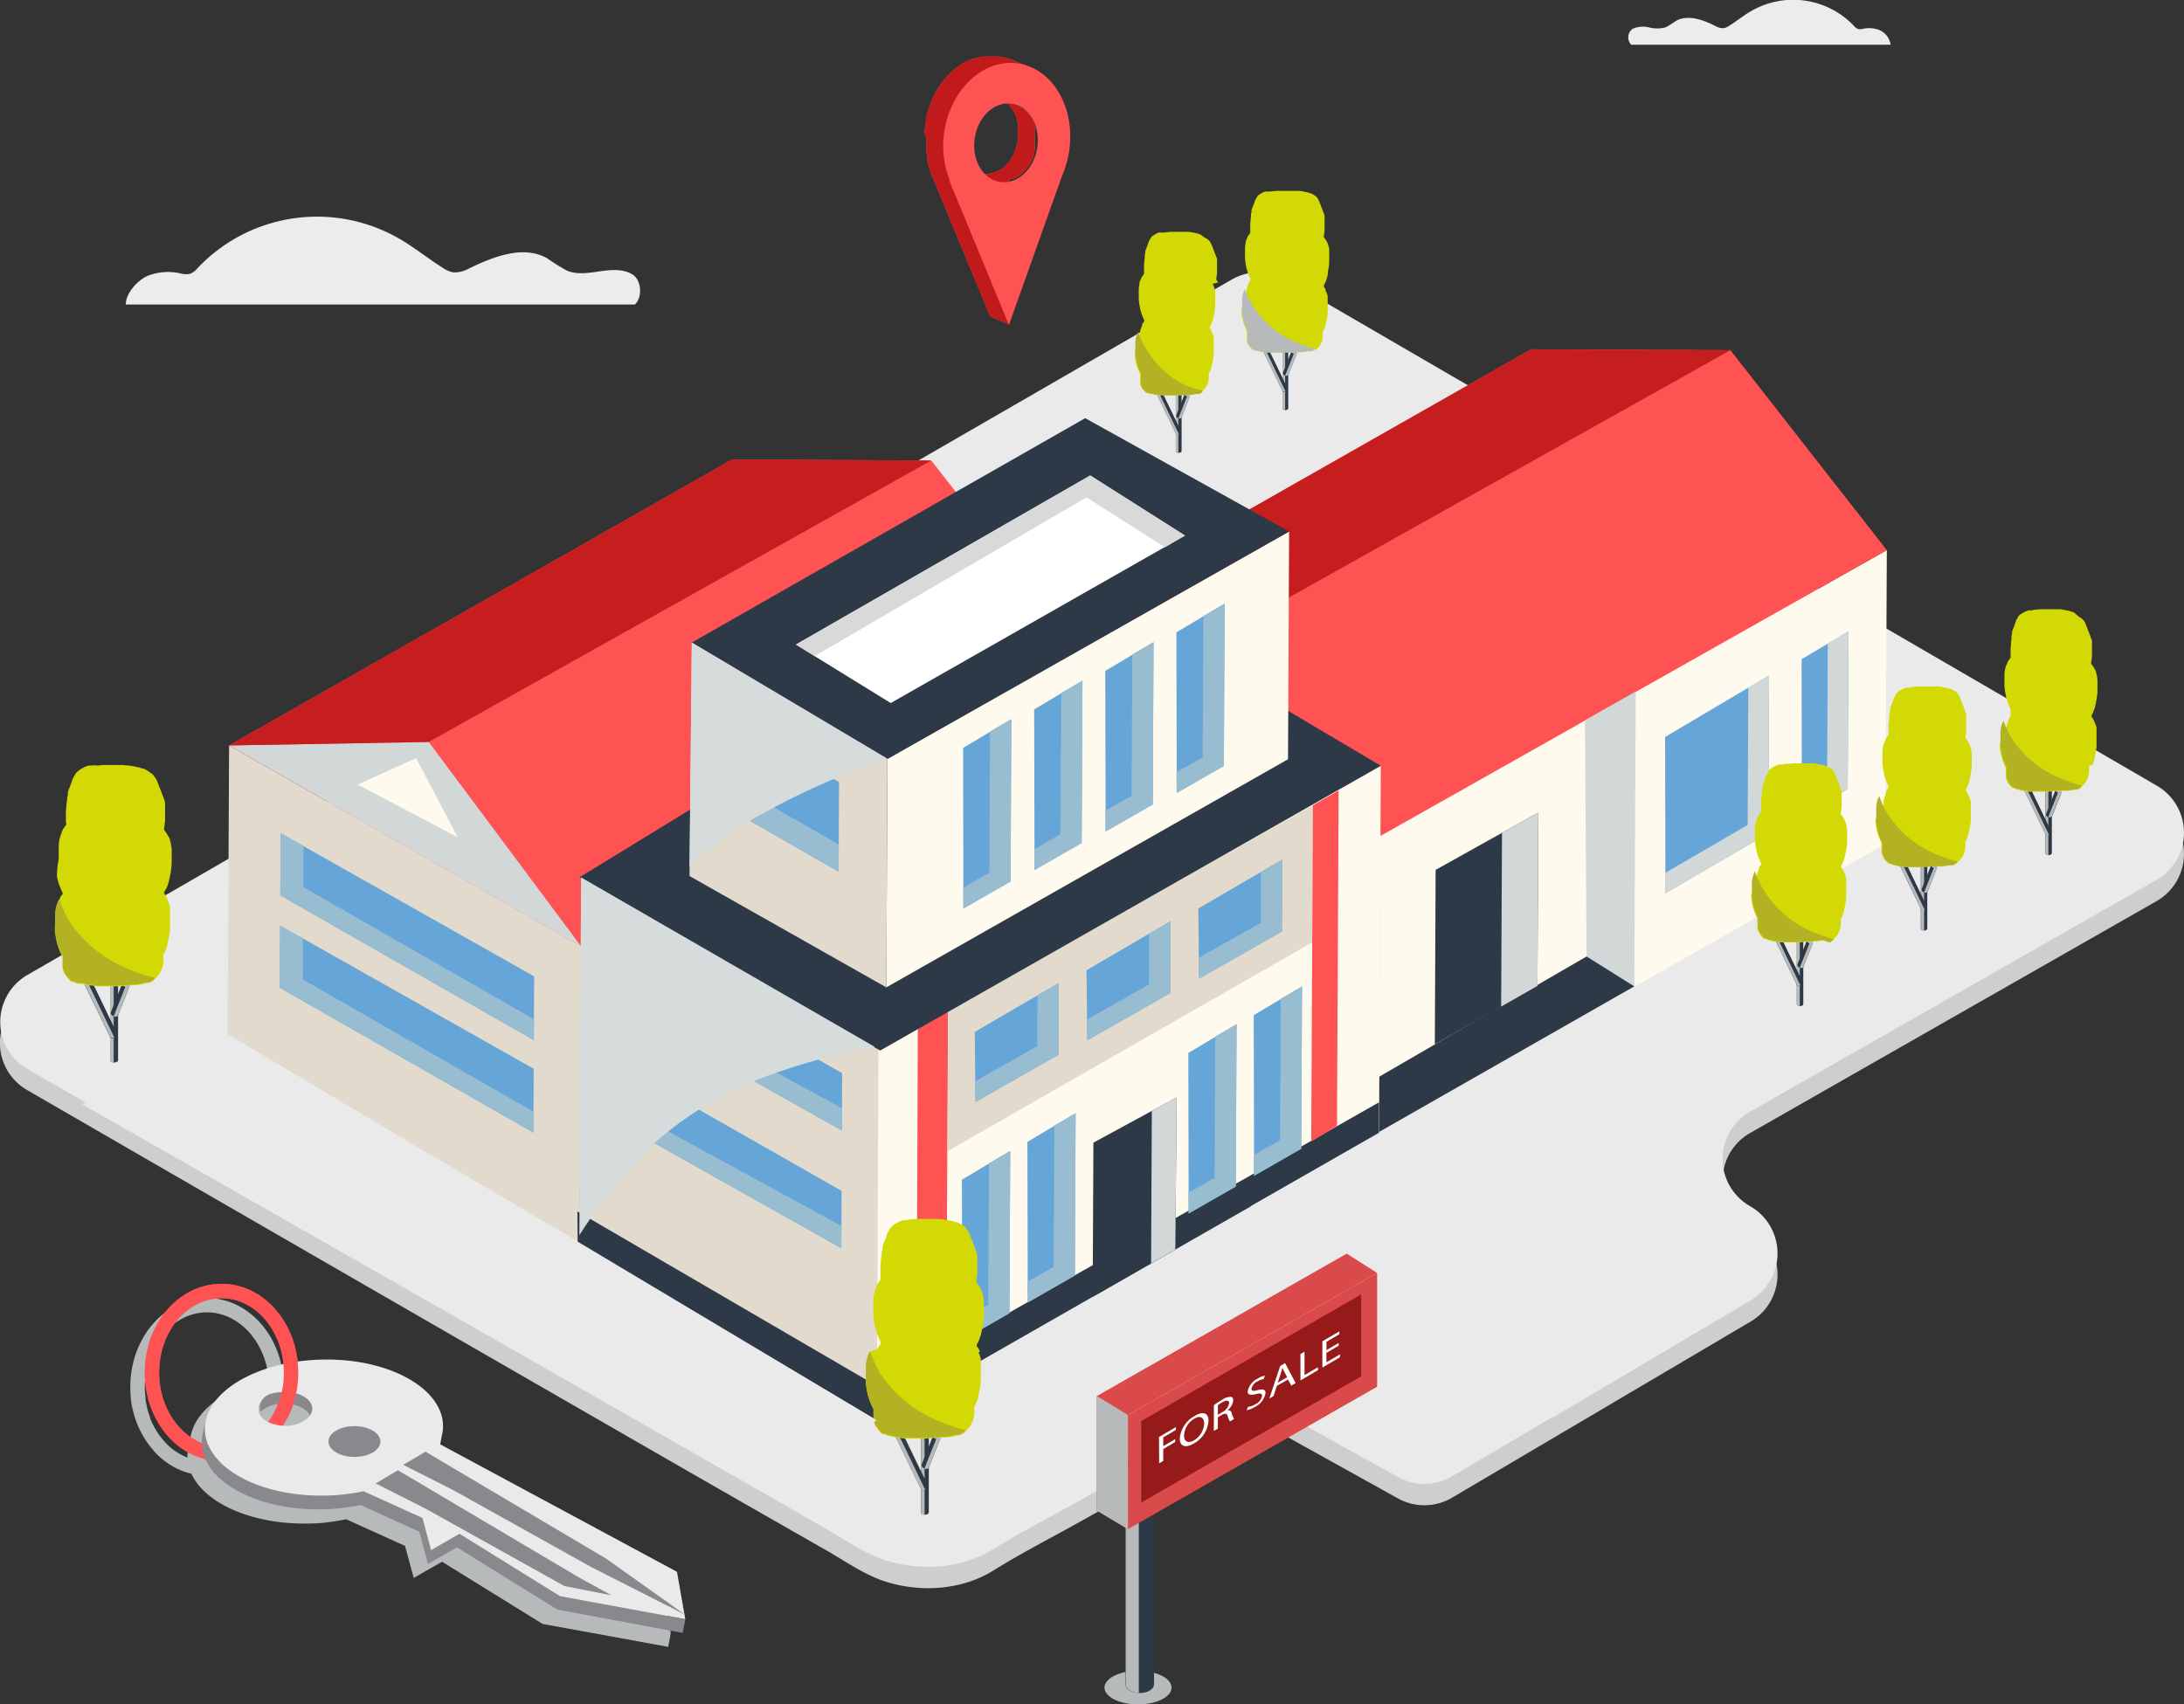 <svg xmlns="http://www.w3.org/2000/svg" viewBox="0 0 357.32 278.92"><rect x="0" y="0" width="357.32" height="278.92" fill="#333333" stroke="none"/><defs><style>.cls-1{isolation:isolate;}.cls-2{fill:#ececec;}.cls-3,.cls-9{fill:#b6baba;}.cls-14,.cls-17,.cls-19,.cls-22,.cls-25,.cls-26,.cls-3,.cls-8{mix-blend-mode:multiply;}.cls-4{fill:#cecece;}.cls-26,.cls-5{fill:#eaeaea;}.cls-6{fill:#2d3947;}.cls-7{fill:#d2d904;}.cls-10{fill:#b2b222;}.cls-11{fill:#fffaee;}.cls-12{fill:#e1dacd;}.cls-13,.cls-22{fill:#ff5353;}.cls-14,.cls-20{fill:#d2d8d8;}.cls-15{fill:#c61e1e;}.cls-16{fill:#944542;}.cls-17{fill:#939797;}.cls-18{fill:#66a5d7;}.cls-19,.cls-23{fill:#98bdd1;}.cls-21{fill:#d6dcdc;}.cls-24{fill:#fff;}.cls-25{fill:#d9d9d9;}.cls-27{fill:#c11a1a;}.cls-28{fill:none;stroke:#ff5353;stroke-miterlimit:10;stroke-width:2.35px;}.cls-29{fill:#89888c;}.cls-30{fill:#131312;}.cls-31{fill:#db4a4a;}.cls-32{fill:#961a1a;}</style></defs><title>4303798</title><g class="cls-1"><g id="OBJECTS"><path class="cls-2" d="M276.55,17.1H319a3.09,3.09,0,0,0-1.81-2.39,4.65,4.65,0,0,0-2.77-.2,1.62,1.62,0,0,1-.78,0,1.56,1.56,0,0,1-.62-.47,13.71,13.71,0,0,0-16.9-2.41c-1.24.72-2.35,1.64-3.57,2.39a2.26,2.26,0,0,1-.85.37,2.44,2.44,0,0,1-1.36-.35c-2-1-4.48-1.94-6.46-.84a15.67,15.67,0,0,1-1.71,1.06,5.29,5.29,0,0,1-2.71,0,4.15,4.15,0,0,0-2.68.24A1.75,1.75,0,0,0,276.55,17.1Z" transform="translate(-9.68 -9.78)"/><path class="cls-3" d="M35.46,247.86l.11.11a12.48,12.48,0,0,0,1.94,1.51l0,0,.53.32v0A11.34,11.34,0,0,0,41,250.95c2.18,4.84,9.94,8.33,19.12,8.15q1.64,0,3.2-.21c1-.12,2.05-.29,3-.49l9.62,4.36L77.37,268,82,265.35l16.45,10.18L119,279.28l.42-2.23-.13-.76.06,0-.06,0-1.23-7L79.29,248.47l.33-1.76,0,.08a6.41,6.41,0,0,0,.13-1.43c-.14-6.15-9-11-19.74-10.76a33.66,33.66,0,0,0-4,.33c-.77-7.16-6.05-12.73-12.45-12.73-6.92,0-12.56,6.51-12.56,14.52,0,.43,0,.87.06,1.29,0,.15,0,.29,0,.43s.07.57.11.85,0,.32.07.48q.1.53.23,1c.06.23.12.45.19.67l.14.46c.08.23.16.46.24.69l.15.36q.24.58.52,1.13l.25.47.3.51c.12.2.25.4.39.6l.23.34c.23.31.47.62.71.91l.13.14Q35.07,247.49,35.46,247.86Zm18.18-12.51c-6.92,1.51-12,5.16-12.76,9.49,0,0,0-.06,0-.1L40.46,247a6.51,6.51,0,0,0-.11,1.31,9.27,9.27,0,0,1-1.31-.64,9.81,9.81,0,0,1-1-.64l-.2-.15a10.61,10.61,0,0,1-1-.93l-.2-.22a11.51,11.51,0,0,1-.82-1l-.1-.13a12.4,12.4,0,0,1-.81-1.3l-.06-.11a13.17,13.17,0,0,1-.62-1.35l0-.12a13.69,13.69,0,0,1-.49-1.55l0-.07a14.15,14.15,0,0,1-.27-1.45c0-.12,0-.23,0-.35a14.28,14.28,0,0,1-.1-1.59c0-6.71,4.58-12.17,10.2-12.17C48.74,224.56,53.06,229.29,53.64,235.35Z" transform="translate(-9.68 -9.78)"/><path class="cls-4" d="M220.08,59l142.5,82.84a8.89,8.89,0,0,1-.06,15.4L296,195.2a8.89,8.89,0,0,0,0,15.45,8.89,8.89,0,0,1,.13,15.38l-48.9,28.85a8.89,8.89,0,0,1-8.83.11l-18.23-10.13a8.88,8.88,0,0,0-8.59,0q-12.93,7.1-25.81,14.28c-4.54,2.53-9.22,4.93-13.62,7.68-5,3.11-11.58,3.58-17.17,1.91-3.45-1-6.57-3.18-9.68-5l-9.16-5.23q-11.12-6.36-22.22-12.75l-25.36-14.6-26-15-24.25-14-20-11.56-4.2-2.43a8.88,8.88,0,0,1,0-15.38L211.17,59A8.89,8.89,0,0,1,220.08,59Z" transform="translate(-9.68 -9.78)"/><path class="cls-5" d="M220.08,55.53l142.5,82.84a8.89,8.89,0,0,1-.06,15.4L296,191.71a8.89,8.89,0,0,0,0,15.45,8.89,8.89,0,0,1,.13,15.38l-48.9,28.85a8.89,8.89,0,0,1-8.83.11l-18.23-10.13a8.88,8.88,0,0,0-8.59,0q-12.93,7.1-25.81,14.28c-4.54,2.53-9.22,4.93-13.62,7.68-5,3.11-11.58,3.58-17.17,1.91-3.45-1-6.57-3.18-9.68-5L136.18,255Q125.07,248.68,114,242.3L88.61,227.7l-26-15-24.25-14-20-11.56-4.2-2.43a8.88,8.88,0,0,1,0-15.38l197-113.78A8.89,8.89,0,0,1,220.08,55.53Z" transform="translate(-9.68 -9.78)"/><path class="cls-6" d="M220.45,66.59v10c0,.16-.21.3-.47.3s-.47-.13-.47-.3v-10h.95" transform="translate(-9.68 -9.78)"/><path class="cls-3" d="M219.94,66.59V76.85c-.24,0-.44-.14-.44-.3v-10Z" transform="translate(-9.68 -9.78)"/><ellipse class="cls-3" cx="210.3" cy="56.82" rx="0.47" ry="0.3"/><path class="cls-6" d="M217.27,67l3.1,6.41c.07.15-.07.36-.31.46s-.49.07-.55-.08l-3.1-6.41.87-.38" transform="translate(-9.68 -9.78)"/><path class="cls-3" d="M216.8,67.16,220,73.84c-.23.09-.46,0-.52-.1l-3.1-6.41Z" transform="translate(-9.68 -9.78)"/><ellipse class="cls-3" cx="216.84" cy="67.15" rx="0.47" ry="0.3" transform="translate(-18.33 83.46) rotate(-23.8)"/><path class="cls-6" d="M221,67.18l-1.41,3.59c-.07.15.07.36.31.46s.49.07.55-.08l1.41-3.59-.87-.38" transform="translate(-9.68 -9.78)"/><path class="cls-3" d="M221.46,67.39l-1.53,3.86c.23.09.46,0,.52-.1l1.41-3.59Z" transform="translate(-9.68 -9.78)"/><ellipse class="cls-3" cx="221.43" cy="67.38" rx="0.3" ry="0.47" transform="translate(60.71 232.98) rotate(-66.19)"/><path class="cls-7" d="M212.8,60.58v.07c0,.07,0,.14,0,.2h0a9.22,9.22,0,0,0,.34,1.79h0a6.43,6.43,0,0,0,.33.88q.1.21.22.43l0,.07h0q0,.11,0,.21v.07s0,.09,0,.13,0,.07,0,.1,0,.08,0,.12,0,.07,0,.1,0,.08,0,.12V65l0,.13,0,.1,0,.12,0,.1,0,.15,0,.06h0v0l.08.17,0,.07.09.15,0,.06.1.14,0,.06.08.1.08.1,0,0,.14.15,0,0,.13.14.09.09,0,0a.81.81,0,0,0,.12.15l0,0,0,0,0,0,0,0,0,0,.06,0,0,0h0l.06,0,0,0,.1,0h0a4.25,4.25,0,0,0,.44.17h0l.09,0,.16,0h0l.55.15h0l.12,0h0l.11,0h.05l.68.11.27,0,.3,0,.45,0,.26,0,.74,0H220c.28,0,.69,0,1.16,0h0l.58-.06h.09l.28,0h0l.14,0h0l.11,0h0l.13,0h.08l.23-.05h0l.13,0,.16,0,.18-.05.13,0,.17-.06.14,0H224l.1,0,.08,0,.07,0,.11,0,0,0,.14-.07h0l.12-.07,0,0,.12-.08h0l.07-.06h0l.07-.07h0L225,67l0,0,.06-.06a5.05,5.05,0,0,0,.63-.73l0,0,.06-.09.08-.13,0-.06.09-.19h0a2.41,2.41,0,0,0,.16-.73,4.68,4.68,0,0,0,0-.87h0l.11-.21.08-.16.1-.22,0-.07a6.43,6.43,0,0,0,.23-.61l0-.09v0l0-.12.08-.3v0a9.42,9.42,0,0,0,.22-1.35h0c0-.07,0-.13,0-.2s0-.13,0-.2v-.09c0-.06,0-.13,0-.19s0-.08,0-.12,0-.14,0-.2v-.07c0-.4,0-.76,0-1v-.28l0-.19,0-.14,0-.07a4,4,0,0,0-.19-.6l-.08-.19,0,0-.08-.15,0-.07,0-.09-.06-.1,0-.05-.1-.15h0l-.11-.15,0,0,0-.06v-.06l0-.14h0l.11-.2.09-.18.1-.21,0-.06.13-.32h0l.11-.31,0-.12.05-.18.06-.25V54.3a9.78,9.78,0,0,0,.22-1.57v-.21c0-.23,0-.43,0-.58s0-.56,0-.82h0c0-.16,0-.31,0-.46v-.07c0-.13,0-.26-.08-.38l0-.07v0c0-.07-.05-.17-.1-.29l0-.07-.12-.27-.06-.11-.07-.14-.08-.14-.05-.08-.11-.16-.06-.08-.16-.21h0l0,0,0-.11,0-.07q0-.15.07-.3l0-.08q0-.19.06-.38v0c0-.14,0-.28,0-.42v0a4.25,4.25,0,0,0,0-.44v-.16l0-.16v-.06l0-.17V45.9l0-.17v-.28l0-.08h0l0-.1,0-.14h0l0-.06c0-.12-.1-.31-.2-.58l-.06-.15h0l-.24-.62-.13-.34-.17-.45a3.38,3.38,0,0,0-.14-.33l0,0-.07-.12-.05-.08,0-.06,0,0a2.79,2.79,0,0,0-.28-.35l0,0-.07-.07-.21-.18,0,0-.06,0,0,0-.13-.09-.11-.07-.18-.1h0l-.19-.09,0,0h0l-.09,0-.47-.16h0l-.12,0-.48-.11-.69-.11h-.16l-.47,0h0l-.48,0H220c-.3,0-.62,0-.93,0h0l-.27,0-.18,0h-.09l-.49.06h0l-.21,0h0l-.3.06h0l-.21,0-.15,0-.11,0h0l-.11,0-.05,0-.14,0-.13,0h0a4,4,0,0,0-.51.24,3.39,3.39,0,0,0-.36.24h0l-.05,0-.06.05-.09.08-.1.1,0,0,0,0,0,0-.08.09-.06.07,0,.06,0,0,0,0-.07.11a2.46,2.46,0,0,0-.17.29h0l-.07.14-.07.17,0,.07-.22.58v0l-.16.4-.12.32v0l0,.06,0,.06,0,.07,0,.08v0l0,0v0l0,.08v0l-.09.28h0v0h0l0,.06,0,.07,0,.09,0,.18v0c0,.16,0,.3-.06.39l0,.13v0c0,.34-.06.57-.06.78,0,0,0,0,0,.08s0,.07,0,.1,0,0,0,0h0c0,.07,0,.14,0,.21v.28l0,.18v0l0,.17v0l0,.14,0,.17v0l0,.11v0l0,0h0l-.15.2-.06.08-.14.2,0,0-.11.18,0,.06-.06.12-.06.13,0,0a4.29,4.29,0,0,0-.17.47h0l0,.19v0a4.8,4.8,0,0,0-.11.81v.1c0,.23,0,.47,0,.74,0,.06,0,.13,0,.2s0,.28,0,.45v.16a10.16,10.16,0,0,0,.23,1.57h0c0,.17.09.33.13.48l0,.06a6.74,6.74,0,0,0,.35.91l0,.07.19.36h0l0,.14v.06l-.07.09-.08.11-.05.07-.08.12,0,0-.07.11,0,.05,0,.08,0,.08,0,0c-.06.11-.1.21-.13.29a3.86,3.86,0,0,0-.17.52,4.5,4.5,0,0,0-.12.75h0s0,.1,0,.16h0c0,.16,0,.37,0,.59S212.77,60.25,212.8,60.58Zm3.31,7.1h0Zm5.76.44h0Zm-3.19.06h0ZM217.33,68l.11,0ZM216,67.66h0Z" transform="translate(-9.68 -9.78)"/><g class="cls-8"><path class="cls-9" d="M222.46,68h-.11Z" transform="translate(-9.68 -9.78)"/><path class="cls-9" d="M216.09,67.69h0Z" transform="translate(-9.68 -9.78)"/><path class="cls-9" d="M218.66,68.19h0Z" transform="translate(-9.68 -9.78)"/><path class="cls-9" d="M218.52,68.18h0Z" transform="translate(-9.68 -9.78)"/><path class="cls-9" d="M214.62,59.81A14.32,14.32,0,0,1,213.32,57l0,0,0,.08,0,.08,0,0c-.06.11-.1.21-.13.29a3.86,3.86,0,0,0-.17.52,4.5,4.5,0,0,0-.12.75h0s0,.1,0,.16h0c0,.16,0,.37,0,.59s0,.69,0,1v.07c0,.07,0,.14,0,.2h0a9.22,9.22,0,0,0,.34,1.79h0a6.43,6.43,0,0,0,.33.88q.1.21.22.43l0,.07h0q0,.11,0,.21v.07s0,.09,0,.13,0,.07,0,.1,0,.08,0,.12,0,.07,0,.1,0,.08,0,.12V65l0,.13,0,.1,0,.12,0,.1,0,.15,0,.06h0v0l.08.17,0,.07.09.15,0,.06.1.14,0,.06.08.1.08.1,0,0,.14.15,0,0,.13.14.09.09,0,0a.81.81,0,0,0,.12.15l0,0,0,0,0,0,0,0,0,0,.06,0,0,0h0l.06,0,0,0,.1,0h0a4.24,4.24,0,0,0,.44.17h0l.09,0,.16,0h0l.55.15h0l.12,0h0l.11,0h.05l.68.11.27,0,.3,0h.18l.28,0,.26,0,.74,0H220c.28,0,.69,0,1.16,0h0l.58-.06h.09l.28,0h0l.14,0h0l.11,0h0l.13,0h.08l.23-.05h0l.13,0,.16,0,.18-.05.13,0,.17-.06.14,0h.07l.1,0,.08,0,.07,0,.11,0,0,0,.14-.07h0l.12-.07,0,0,.12-.08h0l.07-.06h0l.07-.07h0L225,67l0,0,.06-.06h0a21.66,21.66,0,0,1-3.41-1.16A15.54,15.54,0,0,1,214.62,59.81Zm7.22,8.31h0ZM217.32,68l.11,0Zm-1.24-.34h0Z" transform="translate(-9.68 -9.78)"/></g><path class="cls-6" d="M203,73.58v10c0,.16-.21.3-.47.3s-.47-.13-.47-.3v-10H203" transform="translate(-9.68 -9.78)"/><path class="cls-3" d="M202.47,73.58V83.84c-.24,0-.44-.14-.44-.3v-10Z" transform="translate(-9.68 -9.78)"/><ellipse class="cls-3" cx="192.83" cy="63.8" rx="0.47" ry="0.3"/><path class="cls-6" d="M199.81,73.94l3.1,6.41c.07.15-.07.36-.31.46s-.49.07-.55-.08l-3.1-6.41.87-.38" transform="translate(-9.68 -9.78)"/><path class="cls-3" d="M199.34,74.15l3.22,6.68c-.23.09-.46,0-.52-.1l-3.1-6.41Z" transform="translate(-9.68 -9.78)"/><ellipse class="cls-3" cx="199.37" cy="74.13" rx="0.47" ry="0.3" transform="translate(-22.64 77.01) rotate(-23.81)"/><path class="cls-6" d="M203.53,74.17l-1.41,3.59c-.07.15.07.36.31.46s.49.07.55-.08l1.41-3.59-.87-.38" transform="translate(-9.68 -9.78)"/><path class="cls-3" d="M204,74.38l-1.53,3.86c.23.09.46,0,.52-.1l1.41-3.59Z" transform="translate(-9.68 -9.78)"/><ellipse class="cls-3" cx="203.96" cy="74.36" rx="0.3" ry="0.47" transform="translate(43.91 221.16) rotate(-66.19)"/><path class="cls-7" d="M195.33,67.57v.07c0,.07,0,.14,0,.2h0a9.23,9.23,0,0,0,.34,1.79h0a6.43,6.43,0,0,0,.33.88q.1.21.22.43l0,.07h0l0,.21v.07s0,.09,0,.13,0,.07,0,.1,0,.08,0,.12,0,.07,0,.1,0,.08,0,.12V72l0,.13,0,.1,0,.12,0,.1,0,.15,0,.06h0v0l.08.17,0,.07.09.15,0,.06.1.14,0,.06.08.1.08.1,0,0,.14.15,0,0,.13.14.09.09,0,0a.81.81,0,0,0,.12.15l0,0,0,0,0,0,0,0,0,0,.06,0,0,0h0l.06,0,0,0,.1,0h0a4.25,4.25,0,0,0,.44.17h0l.09,0,.16,0h0l.55.15h0l.12,0h0l.11,0h.05l.68.11.27,0,.3,0,.45,0,.26,0,.74,0h.06c.28,0,.69,0,1.16,0h0l.58-.06h.09l.28,0h0l.14,0h0l.11,0h0l.13,0h.08l.23-.05h0l.13,0,.16,0,.18-.05.13,0,.17-.06.14,0h.07l.1,0,.08,0,.07,0,.11,0,0,0,.14-.07h0l.12-.07,0,0,.12-.08h0l.07-.06h0l.07-.07h0l.06-.08,0,0,.06-.06a5.06,5.06,0,0,0,.63-.73l0,0,.06-.09.08-.13,0-.06.09-.19h0a2.41,2.41,0,0,0,.16-.73,4.68,4.68,0,0,0,0-.87h0l.11-.21.08-.16.1-.22,0-.07a6.46,6.46,0,0,0,.23-.61l0-.09v0l0-.12.08-.3v0a9.44,9.44,0,0,0,.22-1.35h0l0-.2c0-.07,0-.13,0-.2v-.09c0-.06,0-.13,0-.19V67c0-.07,0-.14,0-.2v-.07c0-.4,0-.76,0-1v-.28l0-.19,0-.14,0-.07a4,4,0,0,0-.19-.6l-.08-.19,0,0-.08-.15,0-.07,0-.09-.06-.1,0-.05-.1-.15h0l-.11-.15,0,0,0-.06v-.06l0-.14h0l.11-.2.09-.18.1-.21,0-.06.13-.32h0l.11-.31,0-.12.05-.18.06-.25v-.07a9.81,9.81,0,0,0,.22-1.57V59.5c0-.23,0-.43,0-.58s0-.56,0-.82h0c0-.16,0-.31,0-.46v-.07c0-.13,0-.26-.08-.38l0-.08v0c0-.07-.05-.17-.1-.29l0-.07-.12-.27-.06-.11-.07-.14L209,56,209,56l-.11-.16-.06-.08-.16-.21h0l0,0,0-.11,0-.07q0-.15.07-.3l0-.08q0-.19.06-.38v0c0-.14,0-.28,0-.42v0a4.26,4.26,0,0,0,0-.44v-.16l0-.16v-.06l0-.17v-.17l0-.17v-.28l0-.08h0l0-.1,0-.14h0l0-.06c0-.12-.1-.31-.2-.58l-.06-.15h0l-.24-.62-.13-.34-.17-.45a3.38,3.38,0,0,0-.14-.33l0,0-.07-.12-.05-.08,0-.06,0,0a2.79,2.79,0,0,0-.28-.35l0,0-.07-.07-.21-.18,0,0-.06,0,0,0-.13-.09-.11-.07-.18-.1h0L206,48.1l0,0h0l-.09,0-.47-.16h0l-.12,0-.48-.11-.69-.11h-.16l-.47,0h0l-.48,0h-.42c-.3,0-.62,0-.93,0h0l-.27,0-.18,0h-.09l-.49.06h0l-.21,0h0l-.3.06h0l-.21,0-.15,0-.11,0h0l-.11,0-.05,0-.14,0-.13,0h0a4,4,0,0,0-.51.24,3.39,3.39,0,0,0-.36.24h0l-.05,0-.06.05-.09.08-.1.1,0,0,0,0,0,0-.08.09-.06.07,0,.06,0,0,0,0-.07.11a2.47,2.47,0,0,0-.17.29h0l-.07.14-.07.17,0,.07-.22.58v0l-.16.4-.12.32v0l0,.06,0,.06,0,.07,0,.08v0l0,0v0l0,.08v0l-.09.28h0v0h0l0,.06,0,.07,0,.09,0,.18v0c0,.16,0,.3-.06.39l0,.13v0c0,.34-.06.57-.06.78,0,0,0,0,0,.08s0,.07,0,.1,0,0,0,0h0c0,.07,0,.14,0,.21v.28l0,.18v0l0,.17v0l0,.14,0,.17v0l0,.11v0l0,0h0l-.15.2-.06.08-.14.2,0,0-.11.18,0,.06-.06.12-.06.13,0,0a4.25,4.25,0,0,0-.17.47h0l0,.19v0a4.8,4.8,0,0,0-.11.81v.1c0,.23,0,.47,0,.74,0,.06,0,.13,0,.2s0,.28,0,.45v.16a10.17,10.17,0,0,0,.23,1.57h0c0,.17.09.33.13.48l0,.06a6.74,6.74,0,0,0,.35.91l0,.07.19.36h0l0,.14v.06l-.07.09-.08.11-.05.07-.08.12,0,0-.07.11,0,.05,0,.08,0,.08,0,0c-.06.11-.1.21-.13.29a3.87,3.87,0,0,0-.17.52,4.5,4.5,0,0,0-.12.75h0s0,.1,0,.16h0c0,.16,0,.37,0,.59S195.31,67.23,195.33,67.57Zm3.31,7.1h0Zm5.76.44h0Zm-3.19.06h0ZM199.87,75l.11,0Zm-1.37-.36h0Z" transform="translate(-9.68 -9.78)"/><path class="cls-10" d="M205,75h-.11Z" transform="translate(-9.68 -9.78)"/><path class="cls-10" d="M198.63,74.67h0Z" transform="translate(-9.68 -9.78)"/><path class="cls-10" d="M201.2,75.18h0Z" transform="translate(-9.68 -9.78)"/><path class="cls-10" d="M201.06,75.17h0Z" transform="translate(-9.68 -9.78)"/><path class="cls-10" d="M197.16,66.8A14.31,14.31,0,0,1,195.85,64l0,0,0,.08,0,.08,0,0c-.06.11-.1.21-.13.29a3.87,3.87,0,0,0-.17.52,4.5,4.5,0,0,0-.12.75h0s0,.1,0,.16h0c0,.16,0,.37,0,.59s0,.69,0,1v.07c0,.07,0,.14,0,.2h0a9.23,9.23,0,0,0,.34,1.79h0a6.44,6.44,0,0,0,.33.88q.1.21.22.43l0,.07h0q0,.11,0,.21v.07s0,.09,0,.13v.1s0,.08,0,.12,0,.07,0,.1,0,.08,0,.12V72l0,.13,0,.1,0,.12,0,.1,0,.15,0,.06h0v0l.08.17,0,.07.09.15,0,.06.1.14,0,.06.08.1.08.1,0,0,.14.15,0,0,.13.14.09.09,0,0a.81.81,0,0,0,.12.15l0,0,0,0,0,0,0,0,0,0,.06,0,0,0h0l.06,0,0,0,.1,0h0a4.25,4.25,0,0,0,.44.17h0l.09,0,.16,0h0l.55.15h0l.12,0h0l.11,0h.05l.68.11.27,0,.3,0h.18l.28,0,.26,0,.74,0h.06c.28,0,.69,0,1.16,0h0l.58-.06h.09l.28,0h0l.14,0h0l.11,0h0l.13,0h.08l.23-.05h0l.13,0,.16,0,.18-.05.13,0,.17-.06.14,0h.07l.1,0,.08,0,.07,0,.11,0,0,0,.14-.07h0l.12-.07,0,0,.12-.08h0l.07-.06h0l.07-.07h0l.06-.08,0,0,.06-.06h0a21.66,21.66,0,0,1-3.41-1.16A15.54,15.54,0,0,1,197.16,66.8Zm7.22,8.31h0ZM199.85,75l.11,0Zm-1.24-.34h0Z" transform="translate(-9.68 -9.78)"/><path class="cls-2" d="M113.55,59.61H30.26c0-1.84,1.87-3.92,3.55-4.68a9.13,9.13,0,0,1,5.43-.4,3.17,3.17,0,0,0,1.53.06A3.06,3.06,0,0,0,42,53.66a26.9,26.9,0,0,1,33.16-4.73c2.42,1.42,4.61,3.21,7,4.7a4.43,4.43,0,0,0,1.66.72,4.79,4.79,0,0,0,2.67-.68c4-1.91,8.79-3.8,12.67-1.65a30.73,30.73,0,0,0,3.35,2.08c1.67.66,3.54.34,5.32.08s3.71-.43,5.26.47S114.85,58.38,113.55,59.61Z" transform="translate(-9.68 -9.78)"/><ellipse class="cls-9" cx="186.19" cy="276.17" rx="5.49" ry="2.75"/><polygon class="cls-11" points="177.73 156.16 177.96 108.08 95.07 154.86 94.84 203.3 177.73 156.16"/><polygon class="cls-12" points="95.07 154.86 37.48 121.99 37.25 169.53 94.84 203.3 95.07 154.86"/><polygon class="cls-13" points="177.96 108.08 152.36 75.36 119.77 75.2 37.48 121.99 95.07 154.86 177.96 108.08"/><polygon class="cls-14" points="95.07 154.86 70.14 121.42 37.48 121.99 95.07 154.86"/><polygon class="cls-15" points="70.14 121.42 152.36 75.36 119.77 75.2 37.48 121.99 70.14 121.42"/><polygon class="cls-11" points="68.08 124.06 74.87 137 58.52 128.39 68.08 124.06"/><polygon class="cls-16" points="136.64 179.46 136.88 131.2 128.57 135.93 128.83 174.56 136.64 179.46"/><polygon class="cls-17" points="128.83 174.56 94.79 194.3 94.84 203.3 136.64 179.46 128.83 174.56"/><polygon class="cls-16" points="120.8 179.39 120.93 151.02 104.14 160.4 104 188.94 120.8 179.39"/><polygon class="cls-18" points="171.56 147.18 164.05 151.49 164 125.92 171.68 121.34 171.56 147.18"/><g class="cls-8"><polygon class="cls-14" points="168.19 145.82 168.29 123.32 171.68 121.34 171.56 147.18 164.05 151.49 164.02 148.17 168.19 145.82"/></g><polygon class="cls-18" points="158.56 154.42 141.73 164.21 141.67 138.65 158.68 128.57 158.56 154.42"/><g class="cls-8"><polygon class="cls-14" points="155.19 153.05 155.29 130.55 158.68 128.57 158.56 154.42 141.73 164.21 141.69 160.89 155.19 153.05"/></g><polygon class="cls-18" points="87.39 159.78 87.34 170.22 45.86 146.52 45.91 136.35 87.39 159.78"/><g class="cls-8"><polygon class="cls-19" points="49.65 138.46 49.62 145.16 87.36 166.8 87.34 170.22 45.86 146.52 45.91 136.35 49.65 138.46"/></g><polygon class="cls-18" points="87.32 174.9 87.27 185.35 45.78 161.65 45.83 151.47 87.32 174.9"/><g class="cls-8"><polygon class="cls-19" points="49.57 153.59 49.54 160.28 87.29 181.93 87.27 185.35 45.78 161.65 45.83 151.47 49.57 153.59"/></g><g class="cls-8"><polygon class="cls-20" points="120.93 151.02 120.8 179.39 114.86 182.77 114.99 154.34 120.93 151.02"/></g><polygon class="cls-11" points="308.47 138.12 308.7 90.03 225.82 136.82 225.59 185.26 308.47 138.12"/><polygon class="cls-12" points="225.82 136.82 168.23 103.94 168 151.49 225.59 185.26 225.82 136.82"/><polygon class="cls-13" points="308.7 90.03 283.11 57.31 250.51 57.16 168.23 103.94 225.82 136.82 308.7 90.03"/><polygon class="cls-14" points="225.82 136.82 200.88 103.38 168.23 103.94 225.82 136.82"/><polygon class="cls-15" points="200.88 103.38 283.11 57.31 250.51 57.16 168.23 103.94 200.88 103.38"/><polygon class="cls-11" points="198.83 106.01 205.61 118.95 189.27 110.35 198.83 106.01"/><polygon class="cls-14" points="267.39 161.42 267.62 113.16 259.31 117.89 259.58 156.52 267.39 161.42"/><polygon class="cls-6" points="259.58 156.52 225.54 176.26 225.59 185.26 267.39 161.42 259.58 156.52"/><polygon class="cls-6" points="251.54 161.34 251.68 132.98 234.88 142.35 234.75 170.9 251.54 161.34"/><polygon class="cls-18" points="302.3 129.14 294.8 133.44 294.75 107.88 302.43 103.3 302.3 129.14"/><g class="cls-8"><polygon class="cls-14" points="298.93 127.77 299.04 105.28 302.43 103.3 302.3 129.14 294.8 133.44 294.76 130.13 298.93 127.77"/></g><polygon class="cls-18" points="289.3 136.37 272.48 146.17 272.42 120.6 289.43 110.53 289.3 136.37"/><g class="cls-8"><polygon class="cls-14" points="285.93 135 286.04 112.51 289.43 110.53 289.3 136.37 272.48 146.17 272.44 142.85 285.93 135"/></g><polygon class="cls-18" points="218.14 141.73 218.09 152.18 176.6 128.48 176.65 118.3 218.14 141.73"/><g class="cls-8"><polygon class="cls-19" points="180.39 120.42 180.36 127.11 218.11 148.76 218.09 152.18 176.6 128.48 176.65 118.3 180.39 120.42"/></g><polygon class="cls-18" points="218.07 156.86 218.02 167.31 176.53 143.6 176.58 133.43 218.07 156.86"/><g class="cls-8"><polygon class="cls-19" points="180.32 135.54 180.29 142.24 218.03 163.88 218.02 167.31 176.53 143.6 176.58 133.43 180.32 135.54"/></g><g class="cls-8"><polygon class="cls-20" points="251.68 132.98 251.54 161.34 245.6 164.72 245.74 136.3 251.68 132.98"/></g><g class="cls-8"><path class="cls-21" d="M177.68,161l.23-47.25L234.43,146A111.19,111.19,0,0,0,177.68,161Z" transform="translate(-9.68 -9.78)"/></g><polygon class="cls-12" points="95.08 143.57 94.79 203.19 143.72 232.43 144.01 171.82 95.08 143.57"/><polygon class="cls-11" points="143.44 232.43 143.73 171.82 225.91 125.31 225.62 185.42 143.44 232.43"/><polygon class="cls-22" points="149.96 223.35 150.16 168.27 155.11 165.46 154.82 220.54 149.96 223.35"/><polygon class="cls-6" points="94.47 198.25 143.74 226.97 225.61 180.39 225.62 185.42 143.44 232.43 94.51 203.19 94.47 198.25"/><polygon class="cls-12" points="155.03 188.39 155.14 165.43 214.8 131.77 214.69 154.21 155.03 188.39"/><polygon class="cls-18" points="209.73 152.42 196.18 160.16 196.05 148.68 209.79 140.66 209.73 152.42"/><g class="cls-8"><polygon class="cls-23" points="206.27 151.02 206.31 142.7 209.79 140.66 209.73 152.42 196.18 160.16 196.14 156.74 206.27 151.02"/></g><polygon class="cls-18" points="175.86 208.73 168.15 213.15 168.09 186.87 175.98 182.16 175.86 208.73"/><g class="cls-8"><polygon class="cls-19" points="172.39 207.32 172.5 184.19 175.98 182.16 175.86 208.73 168.15 213.15 168.11 209.74 172.39 207.32"/></g><polygon class="cls-18" points="165.15 214.91 157.44 219.33 157.38 193.05 165.28 188.34 165.15 214.91"/><g class="cls-8"><polygon class="cls-19" points="161.69 213.5 161.8 190.37 165.28 188.34 165.15 214.91 157.44 219.33 157.4 215.92 161.69 213.5"/></g><polygon class="cls-18" points="212.89 187.99 205.18 192.41 205.12 166.13 213.02 161.42 212.89 187.99"/><g class="cls-8"><polygon class="cls-19" points="209.43 186.58 209.54 163.45 213.02 161.42 212.89 187.99 205.18 192.41 205.14 189 209.43 186.58"/></g><polygon class="cls-18" points="202.19 194.17 194.47 198.59 194.42 172.31 202.31 167.6 202.19 194.17"/><g class="cls-8"><polygon class="cls-19" points="198.72 192.76 198.83 169.63 202.31 167.6 202.19 194.17 194.47 198.59 194.44 195.18 198.72 192.76"/></g><polygon class="cls-18" points="191.45 162.52 177.89 170.25 177.76 158.78 191.5 150.76 191.45 162.52"/><g class="cls-8"><polygon class="cls-23" points="187.98 161.11 188.02 152.79 191.5 150.76 191.45 162.52 177.89 170.25 177.85 166.84 187.98 161.11"/></g><polygon class="cls-18" points="173.16 172.61 159.6 180.34 159.48 168.87 173.22 160.86 173.16 172.61"/><g class="cls-8"><polygon class="cls-23" points="169.7 171.21 169.74 162.89 173.22 160.86 173.16 172.61 159.6 180.34 159.57 176.93 169.7 171.21"/></g><polygon class="cls-13" points="219.01 129.35 218.74 184.25 214.53 186.82 214.8 131.77 219.01 129.35"/><polygon class="cls-6" points="192.29 204.49 192.51 179.59 178.89 186.99 178.77 212.23 192.29 204.49"/><polygon class="cls-14" points="192.51 179.59 192.29 204.49 188.33 206.75 188.45 181.79 192.51 179.59"/><polyline class="cls-6" points="144 171.92 94.8 143.57 174.46 94.83 225.91 125.31"/><polygon class="cls-18" points="137.78 175.62 137.74 185 104.5 166.33 104.55 156.7 137.78 175.62"/><g class="cls-8"><polygon class="cls-19" points="108.33 158.85 108.3 165.3 137.75 181.37 137.74 185 104.5 166.33 104.55 156.7 108.33 158.85"/></g><polygon class="cls-18" points="137.69 194.88 137.65 204.26 104.41 185.58 104.45 175.95 137.69 194.88"/><g class="cls-8"><polygon class="cls-19" points="108.24 178.11 108.21 184.55 137.66 200.63 137.65 204.26 104.41 185.58 104.45 175.95 108.24 178.11"/></g><polygon class="cls-11" points="210.73 124.25 210.91 86.98 145.19 124.19 145.01 161.58 210.73 124.25"/><polygon class="cls-12" points="145.19 124.19 113.19 105.15 112.81 143.36 145.01 161.58 145.19 124.19"/><polygon class="cls-6" points="210.91 86.98 177.55 68.43 113.19 105.15 145.19 124.19 210.91 86.98"/><polygon class="cls-24" points="193.87 87.64 145.73 115.05 130.22 105.48 178.37 77.81 193.87 87.64"/><polygon class="cls-25" points="178.37 77.81 193.87 87.64 190.6 89.56 177.76 81.39 133.29 107.37 130.22 105.48 178.37 77.81"/><polygon class="cls-18" points="165.34 144.25 157.62 148.67 157.57 122.39 165.46 117.68 165.34 144.25"/><g class="cls-8"><polygon class="cls-19" points="161.87 142.84 161.98 119.71 165.46 117.68 165.34 144.25 157.62 148.67 157.59 145.26 161.87 142.84"/></g><polygon class="cls-18" points="200.23 125.34 192.52 129.77 192.47 103.48 200.36 98.78 200.23 125.34"/><g class="cls-8"><polygon class="cls-19" points="196.77 123.94 196.88 100.81 200.36 98.78 200.23 125.34 192.52 129.77 192.48 126.36 196.77 123.94"/></g><polygon class="cls-18" points="188.6 131.65 180.89 136.07 180.83 109.79 188.73 105.08 188.6 131.65"/><g class="cls-8"><polygon class="cls-19" points="185.14 130.24 185.25 107.11 188.73 105.08 188.6 131.65 180.89 136.07 180.85 132.66 185.14 130.24"/></g><polygon class="cls-18" points="176.97 137.95 169.26 142.37 169.2 116.09 177.1 111.38 176.97 137.95"/><g class="cls-8"><polygon class="cls-19" points="173.5 136.54 173.62 113.41 177.1 111.38 176.97 137.95 169.26 142.37 169.22 138.96 173.5 136.54"/></g><polygon class="cls-18" points="137.27 127.97 137.2 142.66 117.94 131.58 118.01 116.71 137.27 127.97"/><g class="cls-8"><polygon class="cls-19" points="121.95 119.01 121.9 129.44 137.22 138.18 137.2 142.66 117.94 131.58 118.01 116.71 121.95 119.01"/></g><g class="cls-8"><path class="cls-21" d="M124.56,149.69c-.72.66-1.41,1.36-2.07,2.08l.37-36.84,32,19v0a125.94,125.94,0,0,0-21.17,9.41A48.76,48.76,0,0,0,124.56,149.69Z" transform="translate(-9.68 -9.78)"/></g><g class="cls-8"><path class="cls-21" d="M116.86,196.73a66.83,66.83,0,0,0-7.86,8.76c-1.6,2.07-3.13,4.21-4.53,6.43l.28-58.56,48,27.71a110,110,0,0,0-16.22,4.31A58.5,58.5,0,0,0,116.86,196.73Z" transform="translate(-9.68 -9.78)"/></g><path class="cls-6" d="M345.38,138.29v11.1c0,.18-.24.33-.53.33s-.53-.15-.53-.33v-11.1h1.06" transform="translate(-9.68 -9.78)"/><path class="cls-3" d="M344.81,138.29v11.43c-.27,0-.49-.16-.49-.33v-11.1Z" transform="translate(-9.68 -9.78)"/><ellipse class="cls-3" cx="335.17" cy="128.52" rx="0.53" ry="0.33"/><path class="cls-6" d="M341.84,138.7l3.45,7.14c.07.17-.08.4-.35.52s-.54.08-.62-.09l-3.45-7.14,1-.43" transform="translate(-9.68 -9.78)"/><path class="cls-3" d="M341.31,138.93l3.59,7.44c-.25.1-.51.05-.58-.11l-3.45-7.14Z" transform="translate(-9.68 -9.78)"/><ellipse class="cls-3" cx="341.35" cy="138.91" rx="0.53" ry="0.33" transform="translate(-36.7 139.83) rotate(-23.81)"/><path class="cls-6" d="M346,139l-1.57,4c-.07.17.08.4.35.52s.54.08.62-.09l1.57-4-1-.43" transform="translate(-9.68 -9.78)"/><path class="cls-3" d="M346.51,139.18l-1.71,4.3c.25.1.51.05.58-.11l1.57-4Z" transform="translate(-9.68 -9.78)"/><ellipse class="cls-3" cx="346.47" cy="139.17" rx="0.33" ry="0.53" transform="translate(69.6 390.19) rotate(-66.19)"/><path class="cls-7" d="M336.85,131.6v.08c0,.08,0,.15,0,.23h0a10.28,10.28,0,0,0,.38,2h0a7.19,7.19,0,0,0,.37,1q.11.24.24.48l0,.08h0q0,.12,0,.23v.07s0,.1,0,.15,0,.07,0,.11,0,.09,0,.13,0,.08,0,.11,0,.09,0,.14v.11l0,.14,0,.11,0,.13,0,.11.06.17,0,.06h0l0,0,.09.19,0,.08.1.16,0,.06.11.16,0,.06.09.11.09.11,0,0,.15.17,0,0,.15.15.1.1,0,0a.9.9,0,0,0,.14.16l0,0,0,0,0,0,0,0,.06,0,.06,0,0,0h0l.07,0,0,0,.11.05h0a4.72,4.72,0,0,0,.49.19h0l.1,0,.18.06h0l.61.16h.05l.13,0h0l.13,0h.06c.2,0,.46.09.76.13l.3,0,.33,0,.51,0,.29,0,.83,0h.07c.31,0,.77,0,1.29-.05h0l.65-.07H347l.31,0h.05l.15,0h0l.12,0h0l.14,0h.08l.26-.06h.05l.14,0,.18,0,.2-.06.14,0,.19-.06.15,0h.08l.11,0,.08,0,.08,0,.12-.05,0,0,.16-.08h0l.13-.08,0,0,.13-.09h0l.07-.06h0l.07-.08h0l.07-.09,0,0,.07-.07a5.63,5.63,0,0,0,.7-.82l0-.05.06-.1.08-.15,0-.06.1-.21v0h0a2.69,2.69,0,0,0,.18-.81,5.21,5.21,0,0,0,0-1h0l.13-.24L352,135l.11-.25,0-.08a7.17,7.17,0,0,0,.25-.68l0-.1v0l0-.13.09-.33v0a10.5,10.5,0,0,0,.24-1.5h0c0-.07,0-.15,0-.22s0-.15,0-.22v-.1c0-.07,0-.14,0-.22s0-.09,0-.13,0-.15,0-.23v-.08c0-.44,0-.84,0-1.09v-.32l0-.21,0-.16,0-.08a4.42,4.42,0,0,0-.21-.66l-.09-.21,0,0-.09-.17,0-.07-.05-.1-.07-.11,0-.06-.12-.17h0l-.13-.17,0,0-.06-.07v-.06l0-.15h0l.12-.23.1-.2.11-.23,0-.07.14-.36h0l.12-.34,0-.14.06-.2.07-.28v-.07a10.91,10.91,0,0,0,.25-1.75v-.24c0-.26,0-.48,0-.65,0-.33,0-.63,0-.91v0h0c0-.18,0-.35-.05-.51v-.08c0-.14-.05-.29-.09-.43l0-.08v0c0-.07-.06-.19-.11-.32l0-.08c0-.09-.08-.19-.13-.3l-.06-.12-.08-.15-.09-.15-.06-.09-.12-.17-.06-.08-.18-.23h0l0,0,0-.12,0-.07q0-.17.07-.33l0-.09q0-.22.06-.42v0c0-.16,0-.31,0-.47v0a4.76,4.76,0,0,0,0-.5v-.18l0-.18v-.07l0-.19v-.19l0-.19v-.32l0-.08h0l0-.12,0-.16h0l0-.06c0-.13-.11-.35-.22-.65l-.06-.17h0l-.26-.69-.15-.38-.19-.5a3.79,3.79,0,0,0-.16-.37l0-.05-.07-.14-.06-.09,0-.07,0,0a3.11,3.11,0,0,0-.31-.39l0,0-.08-.08-.23-.2,0,0-.06,0,0,0-.15-.1-.12-.07L349,110l0,0-.22-.1,0,0h0l-.1,0-.52-.18h0l-.13,0-.53-.12c-.26-.05-.52-.09-.77-.12h-.18l-.53,0h0l-.54,0h-.47c-.33,0-.69,0-1,0h0l-.3,0-.2,0h-.1l-.54.07h-.05l-.23,0h0l-.33.07h0l-.23.05-.16,0-.12,0h0l-.12,0-.06,0-.15.05-.15.05,0,0h0a4.5,4.5,0,0,0-.57.27,3.77,3.77,0,0,0-.4.26h0l-.06,0-.07.06-.1.09-.11.11,0,0,0,0,0,0-.09.1-.06.08,0,.06,0,0,0,.05-.08.12a2.76,2.76,0,0,0-.18.32h0l-.07.16-.07.18,0,.08-.24.64v0l-.17.45-.13.35v0l0,.07,0,.07,0,.08,0,.08v0l0,0v0l0,.09v0l-.1.31h0v.05l0,.07,0,.08,0,.1,0,.2v0c0,.17-.05.33-.07.44l0,.15v0c0,.37-.06.63-.07.86,0,0,0,.05,0,.08s0,.08,0,.12,0,0,0,0h0c0,.08,0,.15,0,.23v.32l0,.2v0l0,.19v0l0,.16,0,.19v0l0,.13v0l0,0h0l-.17.22-.07.09-.15.23,0,0-.12.2,0,.06-.07.14-.07.15,0,0a4.78,4.78,0,0,0-.19.53h0l-.05.21v0a5.35,5.35,0,0,0-.12.91v.11c0,.26,0,.53,0,.82,0,.07,0,.14,0,.22s0,.31,0,.5v.17a11.33,11.33,0,0,0,.26,1.75h0c0,.19.1.37.15.54l0,.07a7.51,7.51,0,0,0,.39,1l0,.08.21.4h0l0,.15V127l-.08.1-.09.12-.06.08-.09.14,0,.05-.07.12,0,.06,0,.09,0,.09,0,0c-.06.13-.11.24-.14.32a4.31,4.31,0,0,0-.19.58,5,5,0,0,0-.13.84h0c0,.05,0,.12,0,.18v0c0,.18,0,.41,0,.65S336.83,131.22,336.85,131.6Zm3.69,7.91h0ZM347,140h0Zm-3.55.07h0Zm-1.5-.19.12,0Zm-1.53-.4h0Z" transform="translate(-9.68 -9.78)"/><g class="cls-8"><path class="cls-9" d="M347.62,139.9h-.12Z" transform="translate(-9.68 -9.78)"/><path class="cls-9" d="M340.52,139.51h0Z" transform="translate(-9.68 -9.78)"/><path class="cls-9" d="M343.39,140.07h0Z" transform="translate(-9.68 -9.78)"/><path class="cls-9" d="M343.23,140.06h0Z" transform="translate(-9.68 -9.78)"/><path class="cls-10" d="M338.89,130.74a16,16,0,0,1-1.46-3.14l0,0,0,.09,0,.09,0,0c-.06.13-.11.24-.14.32a4.31,4.31,0,0,0-.19.58,5,5,0,0,0-.13.84h0c0,.05,0,.12,0,.18v0c0,.18,0,.41,0,.65s0,.77,0,1.15v.08c0,.08,0,.15,0,.23h0a10.27,10.27,0,0,0,.38,2h0a7.17,7.17,0,0,0,.37,1q.11.24.24.48l0,.08h0q0,.12,0,.23v.07s0,.1,0,.15,0,.07,0,.11,0,.09,0,.13,0,.08,0,.11,0,.09,0,.14v.11l0,.14,0,.11,0,.13,0,.11.06.17,0,.06h0l0,0,.09.19,0,.08.1.16,0,.06.11.16,0,.06.09.11.09.11,0,0,.15.17,0,0,.15.15.1.1,0,0a.9.9,0,0,0,.14.16l0,0,0,0,0,0,0,0,.06,0,.06,0,0,0h0l.07,0,0,0,.11.05h0a4.72,4.72,0,0,0,.49.19h0l.1,0,.18.06h0l.61.16h.05l.13,0h0l.13,0h.06c.2,0,.46.09.76.13l.3,0,.33,0h.2l.31,0,.29,0,.83,0h.07c.31,0,.77,0,1.29-.05h0l.65-.07H347l.31,0h.05l.15,0h0l.12,0h0l.14,0h.08l.26-.06h.05l.14,0,.18,0,.2-.06.14,0,.19-.06.15,0h.08l.11,0,.08,0,.08,0,.12-.05,0,0,.16-.08h0l.13-.08,0,0,.13-.09h0l.07-.06h0l.07-.08h0l.07-.09,0,0,.07-.07h0a24.13,24.13,0,0,1-3.8-1.3A17.32,17.32,0,0,1,338.89,130.74Zm8,9.26h0Zm-5-.12.12,0Zm-1.38-.38h0Z" transform="translate(-9.68 -9.78)"/></g><path class="cls-6" d="M325,150.63v11.1c0,.18-.24.33-.53.33s-.53-.15-.53-.33v-11.1H325" transform="translate(-9.68 -9.78)"/><path class="cls-3" d="M324.48,150.63v11.43c-.27,0-.49-.16-.49-.33v-11.1Z" transform="translate(-9.68 -9.78)"/><ellipse class="cls-3" cx="314.84" cy="140.85" rx="0.53" ry="0.33"/><path class="cls-6" d="M321.5,151l3.45,7.14c.07.17-.08.4-.35.52s-.54.08-.62-.09l-3.45-7.14,1-.43" transform="translate(-9.68 -9.78)"/><path class="cls-3" d="M321,151.26l3.59,7.44c-.25.1-.51.05-.58-.11l-3.45-7.14Z" transform="translate(-9.68 -9.78)"/><ellipse class="cls-3" cx="321.02" cy="151.24" rx="0.53" ry="0.33" transform="translate(-43.41 132.69) rotate(-23.81)"/><path class="cls-6" d="M325.65,151.29l-1.57,4c-.07.17.08.4.35.52s.54.08.62-.09l1.57-4-1-.43" transform="translate(-9.68 -9.78)"/><path class="cls-3" d="M326.18,151.52l-1.71,4.3c.25.1.51.05.58-.11l1.57-4Z" transform="translate(-9.68 -9.78)"/><ellipse class="cls-3" cx="326.14" cy="151.5" rx="0.33" ry="0.53" transform="translate(46.19 378.95) rotate(-66.19)"/><path class="cls-7" d="M316.52,143.93V144c0,.08,0,.15,0,.23h0a10.28,10.28,0,0,0,.38,2h0a7.18,7.18,0,0,0,.37,1q.11.24.24.48l0,.08h0q0,.12,0,.23v.33s0,.09,0,.13,0,.08,0,.11,0,.09,0,.14v.11s0,.09,0,.14l0,.11,0,.13,0,.11.06.17,0,.06h0l0,0,.09.19,0,.08.1.16,0,.06.11.16,0,.06.09.11.09.11,0,0,.15.17,0,0,.15.15.1.1,0,0a.9.9,0,0,0,.14.16l0,0,0,0,0,0,0,0,.06,0,.06,0,0,0h0l.07,0,0,0,.11.05h0a4.75,4.75,0,0,0,.49.19h0l.1,0,.18.06h0l.61.16h.05l.13,0h0l.13,0h.06c.2,0,.46.09.76.13l.3,0,.33,0,.51,0,.29,0,.83,0h.07c.31,0,.77,0,1.29-.05h0l.65-.07h.11l.31,0H327l.15,0h0l.12,0h0l.14,0h.08l.26-.06h.05l.14,0,.18,0,.2-.06.14,0,.19-.06.15,0H329l.11,0,.08,0,.08,0,.12-.05,0,0,.16-.08h0l.13-.08,0,0,.13-.09h0l.07-.06h0l.07-.08h0l.07-.09,0,0,.07-.07a5.63,5.63,0,0,0,.7-.82l0-.05.06-.1.08-.15,0-.06.1-.21v0h0a2.68,2.68,0,0,0,.18-.81,5.22,5.22,0,0,0,0-1h0l.13-.24.09-.17.11-.25,0-.08a7.16,7.16,0,0,0,.25-.68l0-.1v0l0-.13.09-.33v0a10.5,10.5,0,0,0,.24-1.5h0c0-.07,0-.15,0-.22s0-.15,0-.22v-.1c0-.07,0-.14,0-.22s0-.09,0-.13,0-.15,0-.23,0-.06,0-.08c0-.44,0-.84,0-1.09v-.32c0-.07,0-.14,0-.21l0-.16,0-.08a4.41,4.41,0,0,0-.21-.66l-.09-.21,0,0-.09-.17,0-.07-.05-.1-.07-.11,0-.06-.12-.17h0l-.13-.17,0,0-.06-.07v-.06l0-.15h0l.12-.23.1-.2.11-.23,0-.07.14-.36h0l.12-.34,0-.14.06-.2.07-.28v-.07a10.91,10.91,0,0,0,.25-1.75v-.24c0-.26,0-.48,0-.65,0-.33,0-.63,0-.91v0h0c0-.18,0-.35-.05-.51v-.08c0-.14-.05-.29-.09-.43l0-.08v0c0-.07-.06-.19-.11-.32l0-.08c0-.09-.08-.19-.13-.3l-.06-.12-.08-.15-.09-.15-.06-.09-.12-.17-.06-.08-.18-.23h0l0,0,0-.12,0-.07q0-.17.07-.33l0-.09q0-.22.06-.42v0c0-.16,0-.31,0-.47v0a4.73,4.73,0,0,0,0-.5v-.18l0-.18V128l0-.19v-.19l0-.19v-.32l0-.08h0l0-.12,0-.16h0l0-.06c0-.13-.11-.35-.22-.65l-.06-.17h0l-.26-.69-.15-.38-.19-.5a3.76,3.76,0,0,0-.16-.37l0-.05-.07-.14-.06-.09,0-.07,0,0a3.11,3.11,0,0,0-.31-.39l0,0-.08-.08-.23-.2,0,0-.06,0,0,0-.15-.1-.12-.07-.2-.11,0,0-.22-.1,0,0h0l-.1,0-.52-.18h0l-.13,0-.53-.12c-.26-.05-.52-.09-.77-.12h-.18l-.53,0h0l-.54,0h-.47c-.33,0-.69,0-1,0h0l-.3,0-.2,0h-.1l-.55.07h-.05l-.23,0h0l-.33.07h0l-.23.05-.16,0-.12,0h0l-.12,0-.06,0-.15.05-.15.05,0,0h0a4.48,4.48,0,0,0-.57.27,3.78,3.78,0,0,0-.4.26h0l-.06,0-.07.06-.1.09-.11.11,0,0,0,0,0,0-.09.1-.06.08,0,.06,0,0,0,.05-.08.12a2.75,2.75,0,0,0-.18.33h0l-.07.16-.07.18,0,.08-.24.64v0l-.17.45-.13.35v0l0,.07,0,.07,0,.08,0,.08v0l0,0v0l0,.09v0l-.1.31h0v.05l0,.07,0,.08,0,.1,0,.2v0c0,.17-.05.33-.07.44l0,.15v0c0,.37-.06.63-.07.86,0,0,0,.05,0,.08s0,.08,0,.12,0,0,0,0h0c0,.08,0,.15,0,.23v.32l0,.2v0l0,.19v0l0,.16,0,.19v0l0,.13v0l0,0h0l-.17.22-.07.09-.15.23,0,0-.12.2,0,.06-.07.14-.07.15,0,0a4.77,4.77,0,0,0-.19.53h0l-.05.21v0a5.35,5.35,0,0,0-.12.91v.11c0,.26,0,.53,0,.82,0,.07,0,.14,0,.22s0,.32,0,.5v.17a11.33,11.33,0,0,0,.26,1.75h0c0,.19.1.37.15.54l0,.07a7.51,7.51,0,0,0,.39,1l0,.08.21.4h0l0,.15v.07l-.08.1-.09.12-.06.08-.09.14,0,.05-.07.12,0,.06,0,.09,0,.09,0,0c-.06.13-.11.24-.14.32a4.3,4.3,0,0,0-.19.58,5,5,0,0,0-.13.84h0c0,.05,0,.12,0,.18v0c0,.18,0,.41,0,.65S316.49,143.55,316.52,143.93Zm3.69,7.91h0Zm6.42.49h0Zm-3.55.07h0Zm-1.5-.19.12,0Zm-1.53-.4h0Z" transform="translate(-9.68 -9.78)"/><g class="cls-8"><path class="cls-9" d="M327.29,152.23h-.12Z" transform="translate(-9.68 -9.78)"/><path class="cls-9" d="M320.19,151.85h0Z" transform="translate(-9.68 -9.78)"/><path class="cls-9" d="M323.05,152.41h0Z" transform="translate(-9.68 -9.78)"/><path class="cls-9" d="M322.9,152.4h0Z" transform="translate(-9.68 -9.78)"/><path class="cls-10" d="M318.56,143.07a16,16,0,0,1-1.46-3.14l0,0,0,.09,0,.09,0,0c-.06.13-.11.24-.14.32a4.31,4.31,0,0,0-.19.58,5,5,0,0,0-.13.84h0c0,.05,0,.12,0,.18v0c0,.18,0,.41,0,.65s0,.77,0,1.15V144c0,.08,0,.15,0,.23h0a10.28,10.28,0,0,0,.38,2h0a7.18,7.18,0,0,0,.37,1q.11.24.24.48l0,.08h0q0,.12,0,.23v.07s0,.1,0,.15,0,.07,0,.11,0,.09,0,.13,0,.08,0,.11,0,.09,0,.14v.11l0,.14,0,.11,0,.13,0,.11.06.17,0,.06h0l0,0,.09.19,0,.08.1.16,0,.06.11.16,0,.06.09.11.09.11,0,0,.15.17,0,0,.15.15.1.1,0,0a.9.9,0,0,0,.14.16l0,0,0,0,0,0,0,0,.06,0,.06,0,0,0h0l.07,0,0,0,.11.05h0a4.74,4.74,0,0,0,.49.19h0l.1,0,.18.06h0l.61.16h.05l.13,0h0l.13,0h.06c.2,0,.46.09.76.13l.3,0,.33,0h.2l.31,0,.29,0,.83,0h.07c.31,0,.77,0,1.29-.05h0l.65-.07h.11l.31,0H327l.15,0h0l.12,0h0l.14,0h.08l.26-.06h.05l.14,0,.18,0,.2-.06.14,0,.19-.06.15,0h.08l.11,0,.08,0,.08,0,.12-.05,0,0,.16-.08h0l.13-.08,0,0,.13-.09h0l.07-.06h0l.07-.08h0l.07-.09,0,0,.07-.07h0a24.13,24.13,0,0,1-3.8-1.3A17.32,17.32,0,0,1,318.56,143.07Zm8,9.26h0Zm-5-.12.12,0Zm-1.38-.38h0Z" transform="translate(-9.68 -9.78)"/></g><path class="cls-6" d="M304.71,163v11.1c0,.18-.24.33-.53.33s-.53-.15-.53-.33V163h1.06" transform="translate(-9.68 -9.78)"/><path class="cls-3" d="M304.14,163v11.43c-.27,0-.49-.16-.49-.33V163Z" transform="translate(-9.68 -9.78)"/><ellipse class="cls-3" cx="294.51" cy="153.18" rx="0.53" ry="0.33"/><path class="cls-6" d="M301.17,163.36l3.45,7.14c.07.17-.08.4-.35.52s-.54.08-.62-.09l-3.45-7.14,1-.43" transform="translate(-9.68 -9.78)"/><path class="cls-3" d="M300.65,163.59l3.59,7.44c-.25.1-.51.05-.58-.11l-3.45-7.14Z" transform="translate(-9.68 -9.78)"/><ellipse class="cls-3" cx="300.69" cy="163.58" rx="0.53" ry="0.33" transform="translate(-50.12 125.53) rotate(-23.81)"/><path class="cls-6" d="M305.32,163.62l-1.57,4c-.07.17.08.4.35.52s.54.08.62-.09l1.57-4-1-.43" transform="translate(-9.68 -9.78)"/><path class="cls-3" d="M305.84,163.85l-1.71,4.3c.25.1.51.05.58-.11l1.57-4Z" transform="translate(-9.68 -9.78)"/><ellipse class="cls-3" cx="305.8" cy="163.83" rx="0.33" ry="0.53" transform="translate(22.8 367.72) rotate(-66.2)"/><path class="cls-7" d="M296.19,156.26v.08c0,.08,0,.15,0,.23h0a10.27,10.27,0,0,0,.38,2h0a7.17,7.17,0,0,0,.37,1q.11.24.24.48l0,.08h0q0,.12,0,.23v.22s0,.07,0,.11,0,.09,0,.13,0,.08,0,.11,0,.09,0,.14v.11s0,.09,0,.14l0,.11,0,.13,0,.11.06.17,0,.06h0l0,0,.09.19,0,.08.1.16,0,.06.11.16,0,.06.09.11.09.11,0,0,.15.17,0,0,.15.15.1.1,0,0a.9.9,0,0,0,.14.16l0,0,0,0,0,0,0,0,.06,0,.06,0,0,0h0l.07,0,0,0,.11.05h0a4.74,4.74,0,0,0,.49.19h0l.1,0,.18.06h0l.61.16h.05l.13,0h0l.13,0h.06c.2,0,.46.09.76.13l.3,0,.33,0,.51,0,.29,0,.83,0h.07c.31,0,.77,0,1.29-.05h0l.65-.07h.11l.31,0h.05l.15,0h0l.12,0h0l.14,0h.08l.26-.06h.05l.14,0,.18,0,.2-.06.14,0,.19-.06.15,0h.08l.11,0,.08,0,.08,0L309,164l0,0,.16-.08h0l.13-.08,0,0,.13-.09h0l.07-.06h0l.07-.08h0l.07-.09,0,0,.07-.07a5.63,5.63,0,0,0,.7-.82l0-.05.06-.1.08-.15,0-.06.1-.21v0h0a2.69,2.69,0,0,0,.18-.81,5.22,5.22,0,0,0,0-1h0l.13-.24.09-.17.11-.25,0-.08a7.17,7.17,0,0,0,.25-.68l0-.1v0l0-.13.09-.33v0a10.5,10.5,0,0,0,.24-1.5h0l0-.22c0-.07,0-.15,0-.22V156c0-.07,0-.14,0-.22s0-.09,0-.13,0-.15,0-.23,0-.06,0-.08c0-.44,0-.84,0-1.09v-.32c0-.07,0-.14,0-.21l0-.16,0-.08a4.41,4.41,0,0,0-.21-.66l-.09-.21,0,0-.09-.17,0-.07-.05-.1-.07-.11,0-.06-.12-.17h0l-.13-.17,0,0-.06-.07v-.06l0-.15h0l.12-.23.1-.2.11-.23,0-.07.14-.36h0l.12-.34,0-.14.06-.2.07-.28v-.07a10.91,10.91,0,0,0,.25-1.75v-.24c0-.26,0-.48,0-.65,0-.33,0-.63,0-.91h0c0-.18,0-.35-.05-.51v-.08c0-.14-.05-.29-.09-.43l0-.08v0c0-.07-.06-.19-.11-.32l0-.08c0-.09-.08-.19-.13-.3l-.06-.12-.08-.15-.09-.15-.06-.09-.12-.17-.06-.08-.18-.23h0l0,0,0-.12,0-.07q0-.17.07-.33l0-.09q0-.22.06-.42v0c0-.16,0-.31,0-.47v0a4.73,4.73,0,0,0,0-.49v-.18l0-.18v-.07l0-.19v-.19l0-.19v-.32l0-.08h0l0-.12,0-.16h0l0-.07c0-.13-.11-.35-.22-.65l-.06-.17h0l-.26-.69-.15-.38-.19-.5a3.76,3.76,0,0,0-.16-.37l0-.05-.07-.14-.06-.09,0-.07,0,0a3.12,3.12,0,0,0-.31-.39l0,0-.08-.08-.23-.2,0,0-.06,0,0,0-.15-.1-.12-.07-.2-.11,0,0-.22-.1,0,0h0l-.1,0-.52-.18h0l-.13,0-.53-.12c-.26-.05-.52-.09-.77-.12h-.18l-.53,0h0l-.54,0h-.47c-.33,0-.69,0-1,0h0l-.3,0-.2,0h-.1l-.54.07H302l-.23,0h0l-.33.07h0l-.23.05-.16,0-.12,0h0l-.12,0-.06,0-.15.05-.15.05,0,0h0a4.46,4.46,0,0,0-.57.27,3.79,3.79,0,0,0-.4.26h0l-.06,0-.07.06-.1.09-.11.11,0,0,0,0,0,0-.09.1-.06.08,0,.06,0,0,0,.05-.08.12a2.76,2.76,0,0,0-.18.32h0l-.07.16-.07.18,0,.08-.24.64v0l-.17.45-.13.35v0l0,.07,0,.07,0,.08,0,.08v0l0,0v0l0,.09v0l-.1.31h0v.05l0,.07,0,.08,0,.1,0,.2v0c0,.17-.05.33-.07.44l0,.15v0c0,.37-.06.63-.07.87,0,0,0,.05,0,.08s0,.08,0,.12,0,0,0,0h0c0,.08,0,.15,0,.23v.32l0,.2v0l0,.19v0l0,.16,0,.19v0l0,.13v0l0,0h0l-.17.22-.07.09-.15.23,0,0-.12.2,0,.06-.07.14-.07.15,0,0a4.76,4.76,0,0,0-.19.53h0l-.05.21v0a5.35,5.35,0,0,0-.12.91v.11c0,.26,0,.53,0,.82,0,.07,0,.14,0,.22s0,.32,0,.5v.17a11.32,11.32,0,0,0,.26,1.75h0c0,.19.09.37.15.54l0,.07a7.51,7.51,0,0,0,.39,1l0,.08.21.4h0l0,.15v.07l-.08.1-.09.12-.06.08-.09.14,0,.05-.07.12,0,.06,0,.09,0,.09,0,0c-.06.13-.11.24-.14.32a4.3,4.3,0,0,0-.19.58,5,5,0,0,0-.13.84h0c0,.05,0,.12,0,.18v0c0,.18,0,.41,0,.65S296.16,155.89,296.19,156.26Zm3.69,7.91h0Zm6.42.49h0Zm-3.55.07h0Zm-1.5-.19.12,0Zm-1.53-.4h0Z" transform="translate(-9.68 -9.78)"/><path class="cls-9" d="M307,164.56h-.12Z" transform="translate(-9.68 -9.78)"/><path class="cls-9" d="M299.86,164.18h0Z" transform="translate(-9.68 -9.78)"/><path class="cls-9" d="M302.72,164.74h0Z" transform="translate(-9.68 -9.78)"/><path class="cls-9" d="M302.56,164.73h0Z" transform="translate(-9.68 -9.78)"/><path class="cls-10" d="M298.22,155.41a15.94,15.94,0,0,1-1.46-3.14l0,0,0,.09,0,.09,0,0c-.06.13-.11.24-.14.32a4.29,4.29,0,0,0-.19.58,5,5,0,0,0-.13.84h0c0,.05,0,.12,0,.18v0c0,.18,0,.41,0,.65s0,.77,0,1.15v.08c0,.08,0,.15,0,.23h0a10.28,10.28,0,0,0,.38,2h0a7.17,7.17,0,0,0,.37,1q.11.24.24.48l0,.08h0q0,.12,0,.23v.33s0,.09,0,.13,0,.08,0,.11,0,.09,0,.14v.11s0,.09,0,.14l0,.11,0,.13,0,.11.06.17,0,.06h0l0,0,.09.19,0,.08.1.16,0,.06.11.16,0,.06.09.11.09.11,0,0,.15.17,0,0,.15.15.1.1,0,0a.9.9,0,0,0,.14.16l0,0,0,0,0,0,0,0,.06,0,.06,0,0,0h0l.07,0,0,0,.11.05h0a4.75,4.75,0,0,0,.49.19h0l.1,0,.18.06h0l.61.16h.05l.13,0h0l.13,0h.06c.2,0,.46.09.76.13l.3,0,.33,0h.2l.31,0,.29,0,.83,0h.07c.31,0,.77,0,1.29-.05h0l.65-.07h.11l.31,0h.05l.15,0h0l.12,0h0l.14,0h.08l.26-.06h.05l.14,0,.18,0,.2-.06.14,0,.19-.06.15,0h.08l.11,0,.08,0,.08,0L309,164l0,0,.16-.08h0l.13-.08,0,0,.13-.09h0l.07-.06h0l.07-.08h0l.07-.09,0,0,.07-.07h0a24.13,24.13,0,0,1-3.8-1.3A17.32,17.32,0,0,1,298.22,155.41Zm8,9.26h0Zm-5-.12.12,0Zm-1.38-.38h0Z" transform="translate(-9.68 -9.78)"/><path class="cls-6" d="M161.64,243.83v13.43c0,.22-.29.4-.64.4s-.64-.18-.64-.4V243.83h1.28" transform="translate(-9.68 -9.78)"/><path class="cls-3" d="M160.95,243.83v13.83c-.33,0-.59-.19-.59-.4V243.83Z" transform="translate(-9.68 -9.78)"/><ellipse class="cls-3" cx="151.32" cy="234.05" rx="0.64" ry="0.4"/><path class="cls-6" d="M157.35,244.31l4.18,8.64c.09.2-.1.48-.42.63s-.66.09-.75-.11l-4.18-8.64,1.17-.52" transform="translate(-9.68 -9.78)"/><path class="cls-3" d="M156.72,244.59l4.34,9c-.31.12-.62.06-.7-.13l-4.18-8.64Z" transform="translate(-9.68 -9.78)"/><ellipse class="cls-3" cx="156.77" cy="244.57" rx="0.64" ry="0.4" transform="translate(-95.06 74.31) rotate(-23.81)"/><path class="cls-6" d="M162.37,244.62l-1.9,4.83c-.09.2.1.48.42.63s.66.09.75-.11l1.9-4.83-1.17-.52" transform="translate(-9.68 -9.78)"/><path class="cls-3" d="M163,244.9l-2.07,5.2c.31.12.62.06.7-.13l1.9-4.83Z" transform="translate(-9.68 -9.78)"/><ellipse class="cls-3" cx="162.96" cy="244.88" rx="0.4" ry="0.64" transform="translate(-136.54 285.35) rotate(-66.19)"/><path class="cls-7" d="M151.33,235.72v.09c0,.09,0,.19,0,.27h0a12.43,12.43,0,0,0,.46,2.41h0a8.68,8.68,0,0,0,.45,1.18q.13.29.29.58l.05.1h0q0,.14,0,.28v.09c0,.06,0,.12,0,.18s0,.09,0,.13,0,.11,0,.16,0,.09,0,.14,0,.11,0,.17v.13c0,.06,0,.11,0,.17l0,.13,0,.16,0,.14.07.2,0,.08h0l0,0,.11.23,0,.09.12.2,0,.07.14.19.06.08.11.14.11.13,0,.06.19.2.05.06.18.19.12.12,0,0a1.08,1.08,0,0,0,.17.2l0,0,0,0,.06,0,0,0,.07,0,.07,0,0,0h0l0,0,.08,0,.06,0,.13.07h0a5.71,5.71,0,0,0,.59.23h.06l.13,0,.21.07h.05l.74.2.07,0,.16,0h0l.15,0h.07c.24,0,.56.1.92.15l.37,0,.4,0,.61,0,.36,0,1,0h.08c.38,0,.93,0,1.56-.06h.06l.78-.08.13,0,.38-.05H164l.19,0,.11,0h-.1l.15,0h-.05l.09,0,.17,0,.1,0,.31-.07h.06l.17,0,.22-.06.24-.07.17,0,.23-.08.18-.06h.09l.14,0,.1,0,.1,0,.14-.06.05,0,.19-.1h0l.16-.09,0,0,.16-.11h0l0,0,.09-.08h0l.09-.09h0l.08-.11,0,0,.08-.08a6.81,6.81,0,0,0,.84-1l0-.07.08-.12.1-.18,0-.08.12-.25v0h0a3.25,3.25,0,0,0,.21-1,6.32,6.32,0,0,0,0-1.18h0l.15-.28.1-.21.14-.3,0-.09a8.7,8.7,0,0,0,.3-.82l0-.12v0l0-.16q.06-.2.11-.4v0a12.7,12.7,0,0,0,.29-1.81h0c0-.09,0-.18,0-.27s0-.18,0-.27v-.12c0-.09,0-.17,0-.26s0-.11,0-.16,0-.18,0-.27,0-.07,0-.1c0-.53,0-1,0-1.31v-.08l0-.17,0-.13c0-.09,0-.17,0-.26l0-.19,0-.1a5.33,5.33,0,0,0-.25-.8l-.11-.25,0-.06L170,231l0-.09-.07-.12-.08-.13,0-.07-.14-.21h0l-.15-.21,0,0-.07-.08V230l0-.18h0l.15-.27.12-.24.13-.28,0-.09c.06-.13.12-.28.17-.43h0c0-.13.1-.27.14-.42l0-.16.07-.25.09-.34,0-.06v0a13.2,13.2,0,0,0,.3-2.11v-.29c0-.31,0-.58,0-.78,0-.4,0-.76,0-1.1v0h0c0-.21,0-.42-.06-.62v-.09c0-.17-.06-.35-.11-.52l0-.1v0c0-.09-.07-.23-.13-.39l0-.1c0-.11-.09-.23-.16-.36l-.08-.15-.1-.18-.11-.18-.07-.11-.14-.21-.07-.1-.22-.28h0l0-.05,0-.15,0-.09q.05-.21.09-.4l0-.11q0-.26.08-.51v-.05c0-.19,0-.38,0-.56v0a5.75,5.75,0,0,0,0-.6v-.22l0-.22v-.08l0-.23v-.24l0-.23v-.25l0-.08v-.06l0-.1h0l0-.14-.05-.19h0v0l0-.08c-.05-.16-.14-.42-.27-.79l-.08-.21h0l-.32-.83-.18-.45-.23-.61a4.55,4.55,0,0,0-.19-.45l0-.07-.09-.16-.07-.11-.05-.09,0,0a3.76,3.76,0,0,0-.38-.48l0-.05-.1-.1a2.92,2.92,0,0,0-.28-.24l-.05,0-.08-.06-.05,0-.18-.12-.15-.09-.24-.13,0,0-.26-.12-.05,0h0l-.12,0c-.23-.09-.45-.16-.63-.21h0l-.16,0c-.29-.08-.52-.13-.64-.15-.32-.06-.63-.11-.93-.15l-.14,0h-.08l-.64-.06h0l-.65,0h-.57c-.4,0-.83,0-1.26,0h0l-.36,0-.25,0h-.12l-.66.08h-.07l-.28,0h0l-.4.08h0l-.28.06-.2,0-.15,0h0l-.14,0-.07,0-.19.06-.18.07,0,0h0a5.41,5.41,0,0,0-.69.33,4.58,4.58,0,0,0-.49.32h0l-.07.06-.09.07-.12.11-.14.13,0,0,0,0,0,0-.1.12-.07.09-.06.08,0,0,0,.06-.1.15a3.32,3.32,0,0,0-.22.39h0l-.09.19-.09.22,0,.1-.3.78,0,0-.21.54-.16.43v0l0,.08,0,.09,0,.09,0,.1v0l0,.06,0,0,0,.11,0,0-.12.38h0v.06l0,.08,0,.1,0,.12-.05.25v0c0,.21-.07.4-.08.53l0,.18v0c0,.45-.08.76-.08,1,0,0,0,.07,0,.1s0,.09,0,.14,0,0,0,0h0c0,.09,0,.18,0,.28v.38c0,.08,0,.16,0,.24v.05l0,.23v.06l0,.19.05.23v.06l0,.15v0l0,.05h0l-.21.27-.08.11-.19.28,0,0-.14.25,0,.08-.08.17-.08.18,0,.06a5.76,5.76,0,0,0-.23.64h0c0,.09,0,.17-.07.25v0a6.49,6.49,0,0,0-.14,1.1v.14c0,.31,0,.64,0,1,0,.08,0,.17,0,.27s0,.38,0,.61v.21a13.72,13.72,0,0,0,.31,2.12h0c.06.23.11.45.18.65l0,.08a9.1,9.1,0,0,0,.48,1.22l0,.1c.09.19.18.35.26.49h0l0,.18v.08l-.1.12-.11.14-.07.1-.11.16,0,.07-.09.15,0,.07L152,231l-.06.1,0,0c-.08.15-.13.29-.17.39a5.2,5.2,0,0,0-.23.71,6.06,6.06,0,0,0-.16,1h0c0,.06,0,.14,0,.22v0c0,.22,0,.49,0,.79S151.29,235.27,151.33,235.72Zm4.46,9.58h0Zm7.76.59h0Zm-4.3.09h0Zm-1.81-.23.15,0Zm-1.85-.49h0Z" transform="translate(-9.68 -9.78)"/><path class="cls-10" d="M164.35,245.77h-.15Z" transform="translate(-9.68 -9.78)"/><path class="cls-10" d="M155.76,245.3h0Z" transform="translate(-9.68 -9.78)"/><path class="cls-10" d="M159.23,246h0Z" transform="translate(-9.68 -9.78)"/><path class="cls-10" d="M159,246h0Z" transform="translate(-9.68 -9.78)"/><path class="cls-10" d="M153.79,234.69a19.29,19.29,0,0,1-1.76-3.8l0,0-.06.11-.06.1,0,0c-.08.15-.13.29-.17.39a5.2,5.2,0,0,0-.23.71,6.06,6.06,0,0,0-.16,1h0c0,.06,0,.14,0,.22v0c0,.22,0,.49,0,.79s0,.93,0,1.39v.09c0,.09,0,.19,0,.27h0a12.43,12.43,0,0,0,.46,2.41h0a8.68,8.68,0,0,0,.45,1.18q.13.29.29.58l.05.1h0q0,.14,0,.28v.09c0,.06,0,.12,0,.18s0,.09,0,.13,0,.11,0,.16,0,.09,0,.14,0,.11,0,.17v.13c0,.06,0,.11,0,.17l0,.13,0,.16,0,.14.07.2,0,.08h0l0,0,.11.23,0,.09.12.2,0,.07.14.19.06.08.11.14.11.13,0,.06.19.2.05.06.18.19.12.12,0,0a1.08,1.08,0,0,0,.17.2l0,0,0,0,.06,0,0,0,.07,0,.07,0,0,0h0l0,0,.08,0,.06,0,.13.07h0a5.72,5.72,0,0,0,.59.23h.06l.13,0,.21.07h.05l.74.2.07,0,.16,0h0l.15,0h.07c.24,0,.56.1.92.15l.37,0,.4,0h.24l.37,0,.36,0,1,0H161c.38,0,.93,0,1.56-.06h.06l.78-.08.13,0,.38-.05H164l.19,0,.11,0h-.1l.15,0h-.05l.09,0,.17,0,.1,0,.31-.07H165l.17,0,.22-.06.24-.07.17,0,.23-.08.18-.06h.09l.13,0,.1,0,.1,0,.14-.06.05,0,.19-.1h0l.16-.09,0,0,.16-.11h0l0,0,.09-.08h0l.09-.09h0l.08-.11,0,0,.08-.08h0a29.19,29.19,0,0,1-4.6-1.57A21,21,0,0,1,153.79,234.69Zm9.74,11.21h0Zm-6.11-.14.15,0Zm-1.67-.46h0Z" transform="translate(-9.68 -9.78)"/><path class="cls-6" d="M29,169.83v13.43c0,.22-.29.4-.64.4s-.64-.18-.64-.4V169.83H29" transform="translate(-9.68 -9.78)"/><path class="cls-3" d="M28.28,169.83v13.83c-.33,0-.59-.19-.59-.4V169.83Z" transform="translate(-9.68 -9.78)"/><ellipse class="cls-3" cx="18.66" cy="160.05" rx="0.64" ry="0.4"/><path class="cls-6" d="M24.69,170.31,28.87,179c.09.2-.1.48-.42.63s-.66.09-.75-.11l-4.18-8.64,1.17-.52" transform="translate(-9.68 -9.78)"/><path class="cls-3" d="M24.06,170.59l4.34,9c-.31.12-.62.06-.7-.13l-4.18-8.64Z" transform="translate(-9.68 -9.78)"/><ellipse class="cls-3" cx="24.1" cy="170.57" rx="0.64" ry="0.4" transform="translate(-76.48 14.47) rotate(-23.81)"/><path class="cls-6" d="M29.71,170.62l-1.9,4.83c-.09.2.1.48.42.63s.66.09.75-.11l1.9-4.83-1.17-.52" transform="translate(-9.68 -9.78)"/><path class="cls-3" d="M30.34,170.9l-2.07,5.2c.31.12.62.06.7-.13l1.9-4.83Z" transform="translate(-9.68 -9.78)"/><ellipse class="cls-3" cx="30.29" cy="170.88" rx="0.4" ry="0.64" transform="translate(-147.95 119.84) rotate(-66.19)"/><path class="cls-7" d="M18.66,161.72v.09c0,.09,0,.19,0,.27h0a12.44,12.44,0,0,0,.46,2.41h0a8.67,8.67,0,0,0,.45,1.18q.13.29.29.58l.05.1h0q0,.14,0,.28v.09c0,.06,0,.12,0,.18s0,.09,0,.13,0,.11,0,.16,0,.09,0,.14,0,.11,0,.17v.13c0,.06,0,.11,0,.17l0,.13,0,.16,0,.14.07.2,0,.08h0l0,0,.11.23,0,.09.12.2,0,.07.14.19.06.08.11.14.11.13,0,.06.19.2.05.06.18.19.12.12,0,0a1.09,1.09,0,0,0,.17.2l0,0,0,0,.06,0,0,0,.07,0,.07,0,0,0h0l0,0,.08,0,.06,0,.13.07h0a5.73,5.73,0,0,0,.59.23H23l.13,0,.21.07h.05l.74.2.07,0,.16,0h0l.15,0h.07c.24,0,.56.1.92.15l.37,0,.4,0,.61,0,.36,0,1,0h.08c.38,0,.93,0,1.56-.06H30l.78-.08.13,0,.38-.05h.06l.19,0,.11,0h-.1l.15,0h-.05l.09,0,.17,0,.1,0,.31-.07h.06l.17,0,.22-.06.24-.07.17,0,.23-.08.18-.06h.09l.13,0,.1,0,.1,0,.14-.06.05,0,.19-.1h0l.16-.09,0,0,.16-.11h0l0,0,.09-.08h0l.09-.09h0l.08-.11,0,0,.08-.08a6.81,6.81,0,0,0,.84-1l0-.07.08-.12.1-.18,0-.08.12-.25v0h0a3.25,3.25,0,0,0,.21-1,6.31,6.31,0,0,0,0-1.18h0l.15-.28.1-.21.14-.3,0-.09a8.65,8.65,0,0,0,.3-.82l0-.12v0l0-.16q.06-.2.11-.4v0a12.7,12.7,0,0,0,.29-1.81h0c0-.09,0-.18,0-.27s0-.18,0-.27v-.12c0-.09,0-.17,0-.26s0-.11,0-.16,0-.18,0-.27,0-.07,0-.1c0-.53,0-1,0-1.31v-.08l0-.17,0-.13c0-.09,0-.17,0-.26l0-.19,0-.1a5.32,5.32,0,0,0-.25-.8l-.11-.25,0-.06-.1-.21,0-.09-.07-.12-.08-.13,0-.07-.14-.21h0l-.15-.21,0,0-.07-.08V156l0-.18h0l.15-.27.12-.24L37,155l0-.09c.06-.13.12-.28.17-.43h0c0-.13.1-.27.14-.42l0-.16.07-.25.09-.34,0-.06v0a13.19,13.19,0,0,0,.3-2.11v-.29c0-.31,0-.58,0-.78,0-.4,0-.76,0-1.1v0h0c0-.21,0-.42-.06-.62v-.09c0-.17-.06-.35-.11-.52l0-.1v0c0-.09-.07-.23-.13-.39l0-.1c0-.11-.09-.23-.16-.36l-.08-.15-.1-.18-.11-.18-.07-.11-.14-.21-.07-.1-.22-.28h0l0-.05,0-.15,0-.09q.05-.21.09-.4l0-.11q0-.26.08-.51v-.05c0-.19,0-.38,0-.56v0a5.72,5.72,0,0,0,0-.6v-.22l0-.22v-.08l0-.23v-.24l0-.23,0-.09v-.16l0-.08v-.06l0-.1h0l0-.14-.05-.19h0v0l0-.08c0-.16-.14-.42-.27-.79l-.08-.21h0l-.32-.83-.18-.45-.23-.61a4.54,4.54,0,0,0-.19-.45l0-.07-.09-.16-.07-.11-.05-.09,0,0a3.77,3.77,0,0,0-.38-.48l0-.05-.1-.1a2.91,2.91,0,0,0-.28-.24l-.05,0L34,136l-.05,0-.18-.12-.15-.09-.24-.13,0,0-.26-.12-.05,0h0l-.12,0c-.23-.09-.45-.16-.63-.21h0l-.16,0c-.29-.08-.52-.13-.64-.15-.32-.06-.63-.11-.93-.15l-.14,0h-.08l-.64-.06h0l-.65,0H28.4c-.4,0-.83,0-1.26,0h0l-.36,0-.25,0h-.12l-.66.08h-.07l-.28,0h0L25,135h0l-.28.06-.2,0-.15,0h0l-.14,0-.07,0-.19.06-.18.07,0,0h0a5.41,5.41,0,0,0-.69.33,4.58,4.58,0,0,0-.49.32h0l-.07.06-.09.07-.12.11-.14.13,0,0,0,0,0,0-.1.12-.07.09-.06.08,0,0,0,.06-.1.15a3.31,3.31,0,0,0-.22.39h0l-.09.19-.09.22,0,.1-.3.78,0,0-.21.54-.16.43v0l0,.08,0,.09,0,.09,0,.1v0l0,.06,0,0,0,.11,0,0-.12.38h0v.06l0,.08,0,.1,0,.12-.05.25v0c0,.21-.07.4-.08.53l0,.18v0c0,.45-.08.76-.08,1,0,0,0,.07,0,.1s0,.09,0,.14,0,0,0,0h0c0,.09,0,.18,0,.28v.38c0,.08,0,.16,0,.24v.05l0,.23v.06l0,.19.05.23v.06l0,.15v0l0,.05h0l-.21.27-.08.11-.19.28,0,0-.14.25,0,.08-.08.17-.08.18,0,.06a5.77,5.77,0,0,0-.23.64h0c0,.09,0,.17-.07.25v0a6.48,6.48,0,0,0-.14,1.1v.14c0,.31,0,.64,0,1,0,.08,0,.17,0,.27s0,.38,0,.61v.21A13.71,13.71,0,0,0,19,153.3h0c.06.23.12.45.18.65l0,.08a9.09,9.09,0,0,0,.48,1.22l0,.1c.09.19.18.35.26.49h0l0,.18v.08l-.1.12-.11.14-.07.1-.11.16,0,.07-.09.15,0,.07-.06.11-.05.1,0,0c-.08.15-.13.29-.17.39a5.2,5.2,0,0,0-.23.71,6.07,6.07,0,0,0-.16,1h0c0,.06,0,.14,0,.22v0c0,.22,0,.49,0,.79S18.63,161.27,18.66,161.72Zm4.46,9.58h0Zm7.76.59h0Zm-4.3.09h0Zm-1.81-.23.15,0Zm-1.85-.49h0Z" transform="translate(-9.68 -9.78)"/><path class="cls-10" d="M31.69,171.77h-.15Z" transform="translate(-9.68 -9.78)"/><path class="cls-10" d="M23.1,171.3h0Z" transform="translate(-9.68 -9.78)"/><path class="cls-10" d="M26.56,172h0Z" transform="translate(-9.68 -9.78)"/><path class="cls-10" d="M26.37,172h0Z" transform="translate(-9.68 -9.78)"/><path class="cls-10" d="M21.12,160.69a19.3,19.3,0,0,1-1.76-3.8l0,0-.06.11-.05.1,0,0c-.08.15-.13.29-.17.39a5.2,5.2,0,0,0-.23.71,6.07,6.07,0,0,0-.16,1h0c0,.06,0,.14,0,.22v0c0,.22,0,.49,0,.79s0,.93,0,1.39v.09c0,.09,0,.19,0,.27h0a12.44,12.44,0,0,0,.46,2.41h0a8.68,8.68,0,0,0,.45,1.18q.13.29.29.58l.05.1h0q0,.14,0,.28v.09c0,.06,0,.12,0,.18s0,.09,0,.13,0,.11,0,.16,0,.09,0,.14,0,.11,0,.17,0,.09,0,.13,0,.11,0,.17l0,.13,0,.16,0,.14.07.2,0,.08h0l0,0,.11.23,0,.09.12.2,0,.07.14.19.06.08.11.14.11.13,0,.06.19.2.05.06.18.19.12.12,0,0a1.09,1.09,0,0,0,.17.2l0,0,0,0,.06,0,0,0,.07,0,.07,0,0,0h0l0,0,.08,0,.06,0,.13.07h0a5.72,5.72,0,0,0,.59.23H23l.13,0,.21.07h.05l.74.2.07,0,.16,0h0l.15,0h.07c.24,0,.56.1.92.15l.37,0,.4,0h.24l.37,0,.36,0,1,0h.08c.38,0,.93,0,1.56-.06H30l.78-.08.13,0,.38-.05h.06l.19,0,.11,0h-.1l.15,0h-.05l.09,0,.17,0,.1,0,.31-.07h.06l.17,0,.22-.06.24-.07.17,0,.23-.08.18-.06h.09l.13,0,.1,0,.1,0,.14-.06.05,0,.19-.1h0l.16-.09,0,0,.16-.11h0l0,0,.09-.08h0l.09-.09h0l.08-.11,0,0,.08-.08h0a29.19,29.19,0,0,1-4.6-1.57A21,21,0,0,1,21.12,160.69Zm9.74,11.21h0Zm-6.11-.14.15,0Zm-1.67-.46h0Z" transform="translate(-9.68 -9.78)"/><path class="cls-26" d="M276.9,171.36,286,177a2.51,2.51,0,0,1-.16,4.37c-4.92,2.56-12.56,6.87-12.79,8.65-2.33,17.81,23.75,32.13,23.75,32.13l-33,19.56-49.42-34.58Z" transform="translate(-9.68 -9.78)"/><polygon class="cls-26" points="143.44 232.43 123.89 243.68 13.42 180.69 37.25 169.23 143.44 232.43"/><g class="cls-1"><path class="cls-13" d="M174.88,39.49l-.32.06-.16,0-.18,0h-.38l-.35,0h-.08l-.17,0-.17,0-.11,0-.29-.08-.14,0-.18-.07L169.29,38l.32.11.29.08.27.06.17,0,.44,0h0a4.3,4.3,0,0,0,.53,0,4.43,4.43,0,0,0,.51-.09l.06,0,.43-.13.05,0,.43-.18.09,0,.42-.24,0,0,.35-.25.13-.1.25-.22.16-.15.17-.18.26-.29.15-.19.24-.34.13-.2c.08-.13.16-.27.23-.4l.1-.17c.1-.2.19-.4.28-.61l0-.09c.07-.18.14-.37.19-.56l.07-.25c0-.13.07-.26.1-.39s0-.24.07-.36,0-.14,0-.21,0-.38.06-.57c0,0,0,0,0-.07,0-.2,0-.4,0-.6s0-.26,0-.39,0-.08,0-.12,0-.29,0-.43l0-.09c0-.11,0-.22-.06-.33l0-.14-.07-.28,0-.14-.08-.27,0-.14-.1-.26-.06-.14-.09-.19-.1-.21-.07-.12-.16-.29-.07-.11q-.12-.19-.26-.36l-.07-.09a5.29,5.29,0,0,0-.36-.41l-.08-.08c-.12-.11-.24-.22-.37-.32l-.06,0a4.63,4.63,0,0,0-.44-.3l-.11-.06a4.32,4.32,0,0,0-.48-.23h0l3.07,1.26a4.35,4.35,0,0,1,.48.24l.11.06a4.61,4.61,0,0,1,.44.3l.06,0c.13.1.25.21.37.32l.08.08a5.29,5.29,0,0,1,.36.41l0,0,0,.06q.13.18.26.36l0,.07,0,0,.17.29.05.09v0l.1.21.08.17v0l.06.14.09.21v0l0,.14.06.19,0,.08,0,.14,0,.13,0,.14,0,.14,0,.08c0,.08,0,.17,0,.25v.11q0,.19,0,.38v0s0,.08,0,.12,0,.16,0,.24,0,.1,0,.16,0,.17,0,.26,0,.23,0,.34,0,0,0,.07v0q0,.24,0,.47v.07c0,.07,0,.14,0,.21s0,.17,0,.26l0,.1c0,.13-.06.26-.1.39s0,.13,0,.19l0,.06c-.06.19-.12.38-.19.56l0,.09c-.08.21-.18.41-.28.61l-.1.17c-.07.14-.15.27-.23.4l-.13.2-.24.34-.08.11-.08.09-.26.29-.11.12-.07.06-.16.15-.14.13-.11.09-.13.1-.09.07-.26.17,0,0h0l-.3.18-.1.05-.09,0-.1.05-.3.12h0l-.05,0-.22.07-.22.06-.06,0Z" transform="translate(-9.68 -9.78)"/><path class="cls-13" d="M160.95,31.58s0-.1,0-.14,0,0,0-.05q0-.48.09-.95s0-.09,0-.14,0-.28.07-.42.05-.35.09-.52,0-.21.07-.32l0-.18c.07-.29.14-.58.22-.86l.06-.18.06-.2c.11-.35.23-.7.37-1l0-.06c.13-.33.28-.64.43-1l.08-.17q.24-.47.5-.91l.11-.18c.18-.3.37-.59.58-.87l.05-.07.35-.45.15-.17c.17-.2.34-.4.52-.59l.21-.24.13-.12.31-.29.28-.26.22-.17.26-.2.19-.15.51-.34.1-.07,0,0,.61-.35.2-.1.18-.09.21-.1.6-.25.06,0,.11,0,.44-.15.43-.11.12,0,.07,0,.64-.12.32,0,.35,0h.08l.59,0h0c.23,0,.45,0,.67,0H173c.25,0,.51.07.75.12h0l.16,0,.33.08.21.06.3.1.06,0,.36.14,3.07,1.26-.42-.16-.3-.1-.21-.06L177,20.3l-.18,0c-.25-.05-.5-.09-.75-.12l-.16,0c-.22,0-.44,0-.67,0h0l-.59,0-.43,0a8.8,8.8,0,0,0-1,.18l-.12,0q-.44.11-.87.26l-.11,0c-.29.11-.58.23-.87.37l-.18.09c-.28.14-.56.3-.84.47l-.1.07c-.24.15-.47.32-.7.49l-.26.2-.51.44-.31.29-.34.36c-.18.19-.35.38-.52.58s-.34.41-.5.62l-.05.07c-.2.28-.39.57-.58.87l-.11.18q-.26.44-.5.91l-.08.17c-.15.31-.3.63-.43,1l0,.06c-.14.34-.26.68-.37,1l-.06.2q-.16.51-.28,1l0,.18c-.06.28-.11.56-.16.84s0,.28-.07.42c-.05.38-.09.76-.12,1.14,0,0,0,.1,0,.14,0,.4,0,.8,0,1.2,0,.17,0,.33,0,.49s0,.29,0,.43,0,.22,0,.32,0,.27,0,.41,0,.21,0,.31,0,.27.07.4l.06.3c0,.14.06.28.09.41l.06.28c0,.17.09.33.14.49l.05.19q.11.35.23.68t.22.57H165l9.79,23.61-3.07-1.26-9.79-23.61H162q-.11-.27-.21-.54v0q-.12-.34-.23-.68v0l0-.17c0-.16-.09-.33-.14-.49l0-.06,0-.21c0-.14-.06-.27-.09-.41l0-.1c0-.07,0-.14,0-.21s0-.27-.07-.4l0-.12c0-.06,0-.13,0-.19s0-.27,0-.41,0-.1,0-.15,0-.11,0-.17,0-.28,0-.43,0-.12,0-.18,0-.21,0-.31,0-.35,0-.52S160.94,31.81,160.95,31.58Z" transform="translate(-9.68 -9.78)"/><path class="cls-27" d="M174.88,39.49l-.32.06-.16,0-.18,0h-.38l-.35,0h-.08l-.17,0-.17,0-.11,0-.29-.08-.14,0-.18-.07L169.29,38l.32.11.29.08.27.06.17,0,.44,0h0a4.3,4.3,0,0,0,.53,0,4.43,4.43,0,0,0,.51-.09l.06,0,.43-.13.05,0,.43-.18.09,0,.42-.24,0,0,.35-.25.13-.1.25-.22.16-.15.17-.18.26-.29.15-.19.24-.34.13-.2c.08-.13.16-.27.23-.4l.1-.17c.1-.2.19-.4.28-.61l0-.09c.07-.18.14-.37.19-.56l.07-.25c0-.13.07-.26.1-.39s0-.24.07-.36,0-.14,0-.21,0-.38.06-.57c0,0,0,0,0-.07,0-.2,0-.4,0-.6s0-.26,0-.39,0-.08,0-.12,0-.29,0-.43l0-.09c0-.11,0-.22-.06-.33l0-.14-.07-.28,0-.14-.08-.27,0-.14-.1-.26-.06-.14-.09-.19-.1-.21-.07-.12-.16-.29-.07-.11q-.12-.19-.26-.36l-.07-.09a5.29,5.29,0,0,0-.36-.41l-.08-.08c-.12-.11-.24-.22-.37-.32l-.06,0a4.63,4.63,0,0,0-.44-.3l-.11-.06a4.32,4.32,0,0,0-.48-.23h0l3.07,1.26a4.35,4.35,0,0,1,.48.24l.11.06a4.61,4.61,0,0,1,.44.3l.06,0c.13.1.25.21.37.32l.08.08a5.29,5.29,0,0,1,.36.41l0,0,0,.06q.13.18.26.36l0,.07,0,0,.17.29.05.09v0l.1.21.08.17v0l.06.14.09.21v0l0,.14.06.19,0,.08,0,.14,0,.13,0,.14,0,.14,0,.08c0,.08,0,.17,0,.25v.11q0,.19,0,.38v0s0,.08,0,.12,0,.16,0,.24,0,.1,0,.16,0,.17,0,.26,0,.23,0,.34,0,0,0,.07v0q0,.24,0,.47v.07c0,.07,0,.14,0,.21s0,.17,0,.26l0,.1c0,.13-.06.26-.1.39s0,.13,0,.19l0,.06c-.06.19-.12.38-.19.56l0,.09c-.08.21-.18.41-.28.61l-.1.17c-.07.14-.15.27-.23.4l-.13.2-.24.34-.08.11-.08.09-.26.29-.11.12-.07.06-.16.15-.14.13-.11.09-.13.1-.09.07-.26.17,0,0h0l-.3.18-.1.05-.09,0-.1.05-.3.12h0l-.05,0-.22.07-.22.06-.06,0Z" transform="translate(-9.68 -9.78)"/><path class="cls-27" d="M160.95,31.58s0-.1,0-.14,0,0,0-.05q0-.48.09-.95s0-.09,0-.14,0-.28.07-.42.05-.35.09-.52,0-.21.07-.32l0-.18c.07-.29.14-.58.22-.86l.06-.18.06-.2c.11-.35.23-.7.37-1l0-.06c.13-.33.28-.64.43-1l.08-.17q.24-.47.5-.91l.11-.18c.18-.3.37-.59.58-.87l.05-.07.35-.45.15-.17c.17-.2.34-.4.52-.59l.21-.24.13-.12.31-.29.28-.26.22-.17.26-.2.19-.15.51-.34.1-.07,0,0,.61-.35.2-.1.18-.09.21-.1.6-.25.06,0,.11,0,.44-.15.43-.11.12,0,.07,0,.64-.12.32,0,.35,0h.08l.59,0h0c.23,0,.45,0,.67,0H173c.25,0,.51.07.75.12h0l.16,0,.33.08.21.06.3.1.06,0,.36.14,3.07,1.26-.42-.16-.3-.1-.21-.06L177,20.3l-.18,0c-.25-.05-.5-.09-.75-.12l-.16,0c-.22,0-.44,0-.67,0h0l-.59,0-.43,0a8.8,8.8,0,0,0-1,.18l-.12,0q-.44.11-.87.26l-.11,0c-.29.11-.58.23-.87.37l-.18.09c-.28.14-.56.3-.84.47l-.1.07c-.24.15-.47.32-.7.49l-.26.2-.51.44-.31.29-.34.36c-.18.19-.35.38-.52.58s-.34.41-.5.62l-.05.07c-.2.28-.39.57-.58.87l-.11.18q-.26.44-.5.91l-.08.17c-.15.31-.3.63-.43,1l0,.06c-.14.34-.26.68-.37,1l-.06.2q-.16.51-.28,1l0,.18c-.06.28-.11.56-.16.84s0,.28-.07.42c-.05.38-.09.76-.12,1.14,0,0,0,.1,0,.14,0,.4,0,.8,0,1.2,0,.17,0,.33,0,.49s0,.29,0,.43,0,.22,0,.32,0,.27,0,.41,0,.21,0,.31,0,.27.07.4l.06.3c0,.14.06.28.09.41l.06.28c0,.17.09.33.14.49l.05.19q.11.35.23.68t.22.57H165l9.79,23.61-3.07-1.26-9.79-23.61H162q-.11-.27-.21-.54v0q-.12-.34-.23-.68v0l0-.17c0-.16-.09-.33-.14-.49l0-.06,0-.21c0-.14-.06-.27-.09-.41l0-.1c0-.07,0-.14,0-.21s0-.27-.07-.4l0-.12c0-.06,0-.13,0-.19s0-.27,0-.41,0-.1,0-.15,0-.11,0-.17,0-.28,0-.43,0-.12,0-.18,0-.21,0-.31,0-.35,0-.52S160.94,31.81,160.95,31.58Z" transform="translate(-9.68 -9.78)"/><path class="cls-13" d="M174.13,20.13c5.74-.62,10.51,4.6,10.65,11.66a16.12,16.12,0,0,1-1.35,6.8l-8.68,24.36L165,39.33h.11A14.56,14.56,0,0,1,164,34C163.85,27,168.39,20.75,174.13,20.13Zm.27,19.44c2.87-.31,5.14-3.42,5.07-7s-2.46-6.15-5.33-5.83-5.14,3.42-5.07,7,2.45,6.14,5.32,5.83" transform="translate(-9.68 -9.78)"/></g><ellipse class="cls-28" cx="36.24" cy="224.61" rx="11.38" ry="13.34"/><path class="cls-29" d="M52.48,239l-.27,1.4a1.91,1.91,0,0,0,.15.41l.22-.21.1-.09a4,4,0,0,1,.48-.33l.13-.07.44-.21.21-.08.43-.14.24-.06.49-.1.23,0a7,7,0,0,1,.75-.06c2,0,3.72.77,4.28,1.91A2.18,2.18,0,0,0,61,240.2a1.77,1.77,0,0,0,0-.34c0-1.53-2-2.73-4.48-2.68a7,7,0,0,0-.75.06l-.23,0-.16,0-.33.07-.24.06-.43.14-.21.08-.31.15-.13.06-.1.05,0,0a4,4,0,0,0-.46.32l-.1.09a3.06,3.06,0,0,0-.29.29l-.11.14Z" transform="translate(-9.68 -9.78)"/><path class="cls-29" d="M52.43,239.06a2.09,2.09,0,0,0-.11.22,1.92,1.92,0,0,0-.09.25l-.07.35c0,.05,0,.1,0,.15a1.77,1.77,0,0,0,0,.36l.27-1.4Z" transform="translate(-9.68 -9.78)"/><path class="cls-30" d="M52.24,239.52s0,.06,0,.09a1.79,1.79,0,0,0,0,.26Z" transform="translate(-9.68 -9.78)"/><path class="cls-5" d="M43.21,243.14c0,.21,0,.42,0,.64.14,6.15,9,11,19.74,10.76a33.07,33.07,0,0,0,6.23-.71l9.62,4.36,1.43,5.28,4.65-2.68L101.31,271l20.49,3.76L120.44,267,81.7,246.14l.33-1.76,0,.08a6.42,6.42,0,0,0,.13-1.43c-.14-6.15-9-11-19.74-10.76-10,.19-18.15,4.66-19.12,10.24,0,.14,0,.29-.06.43S43.21,243.07,43.21,243.14Zm9.15-4,0,0a2.38,2.38,0,0,1,.28-.43h0l.05,0a3.06,3.06,0,0,1,.29-.29l0,0,0,0h0a4,4,0,0,1,.46-.32l0,0,0,0,.2-.1.31-.15h0l.1,0,.09,0,.43-.14.09,0,.1,0,.38-.08.16,0,.14,0h.07a7,7,0,0,1,.77-.06c2.44,0,4.44,1.15,4.48,2.68a1.77,1.77,0,0,1,0,.34,2.18,2.18,0,0,1-.59,1.12,5.32,5.32,0,0,1-3.73,1.4c-2,0-3.71-.77-4.28-1.9h0a1.91,1.91,0,0,1-.15-.41,1.77,1.77,0,0,1,0-.36c0-.05,0-.1,0-.15a1.79,1.79,0,0,1,0-.26A1.93,1.93,0,0,1,52.36,239.17Z" transform="translate(-9.68 -9.78)"/><path class="cls-29" d="M101.31,271,84.85,260.79l-4.65,2.68-1.43-5.28-9.62-4.36a33.07,33.07,0,0,1-6.23.71c-10.76.21-19.6-4.61-19.74-10.76,0-.21,0-.43,0-.64s0-.13,0-.2,0-.29.06-.43,0-.06,0-.1l-.42,2.23a6.51,6.51,0,0,0-.11,1.37c.14,6.15,9,11,19.74,10.76,1.09,0,2.16-.09,3.2-.21s2.05-.29,3-.49l9.62,4.36,1.43,5.28L84.43,263l16.45,10.18L121.38,277l.42-2.23Z" transform="translate(-9.68 -9.78)"/><polygon class="cls-29" points="69.61 246.88 61.47 242.76 65.1 240.6 94.68 258.12 100.03 261.06 92.33 259.54 69.61 246.88"/><polygon class="cls-29" points="74.13 243.84 65.98 239.72 69.61 237.56 99.19 255.08 112.05 264.22 96.84 256.5 74.13 243.84"/><ellipse class="cls-29" cx="57.99" cy="235.9" rx="4.25" ry="2.52"/><path class="cls-28" d="M41.06,246.46c-3.86-2.14-6.52-6.74-6.52-12.07,0-7.37,5.1-13.34,11.38-13.34s11.38,6,11.38,13.34a15,15,0,0,1-1.65,6.93" transform="translate(-9.68 -9.78)"/><path class="cls-6" d="M198.49,249.21v36.16c0,.81-1,1.47-2.34,1.47s-2.34-.66-2.34-1.47V249.21h4.68" transform="translate(-9.68 -9.78)"/><path class="cls-3" d="M196,249.21v37.62c-1.2-.06-2.15-.69-2.15-1.46V249.21Z" transform="translate(-9.68 -9.78)"/><ellipse class="cls-31" cx="186.47" cy="239.43" rx="2.34" ry="1.47"/><polygon class="cls-31" points="184.53 250.24 184.53 231.57 225.31 208.31 225.31 226.93 184.53 250.24"/><polygon class="cls-31" points="184.53 231.57 179.44 228.47 179.44 247.2 184.53 250.24 184.53 231.57"/><polygon class="cls-31" points="179.44 228.47 220.33 205.15 225.31 208.31 184.53 231.57 179.44 228.47"/><polygon class="cls-3" points="184.53 231.57 179.44 228.47 179.44 247.2 184.53 250.24 184.53 231.57"/><polygon class="cls-32" points="222.7 225.24 222.7 211.82 186.71 232.56 186.71 245.89 222.7 225.24"/><path class="cls-24" d="M199.3,244.94l2.77-1.63v.47L200,245v1.43l1.95-1.14v.46L200,246.91v1.94l-.67.39Z" transform="translate(-9.68 -9.78)"/><path class="cls-24" d="M207.4,242.29A4.61,4.61,0,0,1,205,246c-1.36.8-2.31.48-2.3-.82a4.68,4.68,0,0,1,2.4-3.66C206.51,240.65,207.41,241,207.4,242.29Zm-4,2.41c0,.92.58,1.39,1.63.78a3.38,3.38,0,0,0,1.66-2.75c0-.85-.52-1.43-1.63-.78A3.36,3.36,0,0,0,203.41,244.7Z" transform="translate(-9.68 -9.78)"/><path class="cls-24" d="M208.28,239.73a14,14,0,0,1,1.28-.84,2.55,2.55,0,0,1,1.49-.52c.26,0,.4.25.4.58a2.5,2.5,0,0,1-1,1.67v0a.54.54,0,0,1,.75.42,3.28,3.28,0,0,0,.39.95l-.69.4a2.7,2.7,0,0,1-.34-.82c-.15-.5-.42-.56-1-.23l-.63.37v1.86l-.66.39Zm.65,1.57.68-.4a2.07,2.07,0,0,0,1.17-1.5c0-.55-.48-.51-1.18-.11a5.53,5.53,0,0,0-.66.44Z" transform="translate(-9.68 -9.78)"/><path class="cls-24" d="M213.89,240a2.92,2.92,0,0,0,1.19-.42,1.89,1.89,0,0,0,1.08-1.37c0-.4-.27-.47-1-.29s-1.36.19-1.35-.42a3,3,0,0,1,1.67-2.14,3.15,3.15,0,0,1,1.14-.46l-.19.56a2.64,2.64,0,0,0-1,.37,1.7,1.7,0,0,0-1,1.21c0,.4.31.42,1,.23.87-.23,1.31-.14,1.3.49a3.15,3.15,0,0,1-1.81,2.29,3.47,3.47,0,0,1-1.31.5Z" transform="translate(-9.68 -9.78)"/><path class="cls-24" d="M218.58,236.57l-.54,1.67-.69.4,1.78-5.32.8-.47,1.73,3.27-.71.42-.54-1Zm1.69-1.42-.5-.94a4.89,4.89,0,0,1-.26-.63h0c-.08.3-.16.61-.27.93l-.51,1.54Z" transform="translate(-9.68 -9.78)"/><path class="cls-24" d="M222.44,231.37l.67-.39,0,3.83,2.2-1.29V234l-2.86,1.68Z" transform="translate(-9.68 -9.78)"/><path class="cls-24" d="M228.69,230l-2,1.17v1.55l2.23-1.31v.47l-2.89,1.7,0-4.3,2.78-1.63v.47l-2.11,1.24v1.36l2-1.17Z" transform="translate(-9.68 -9.78)"/></g></g></svg>